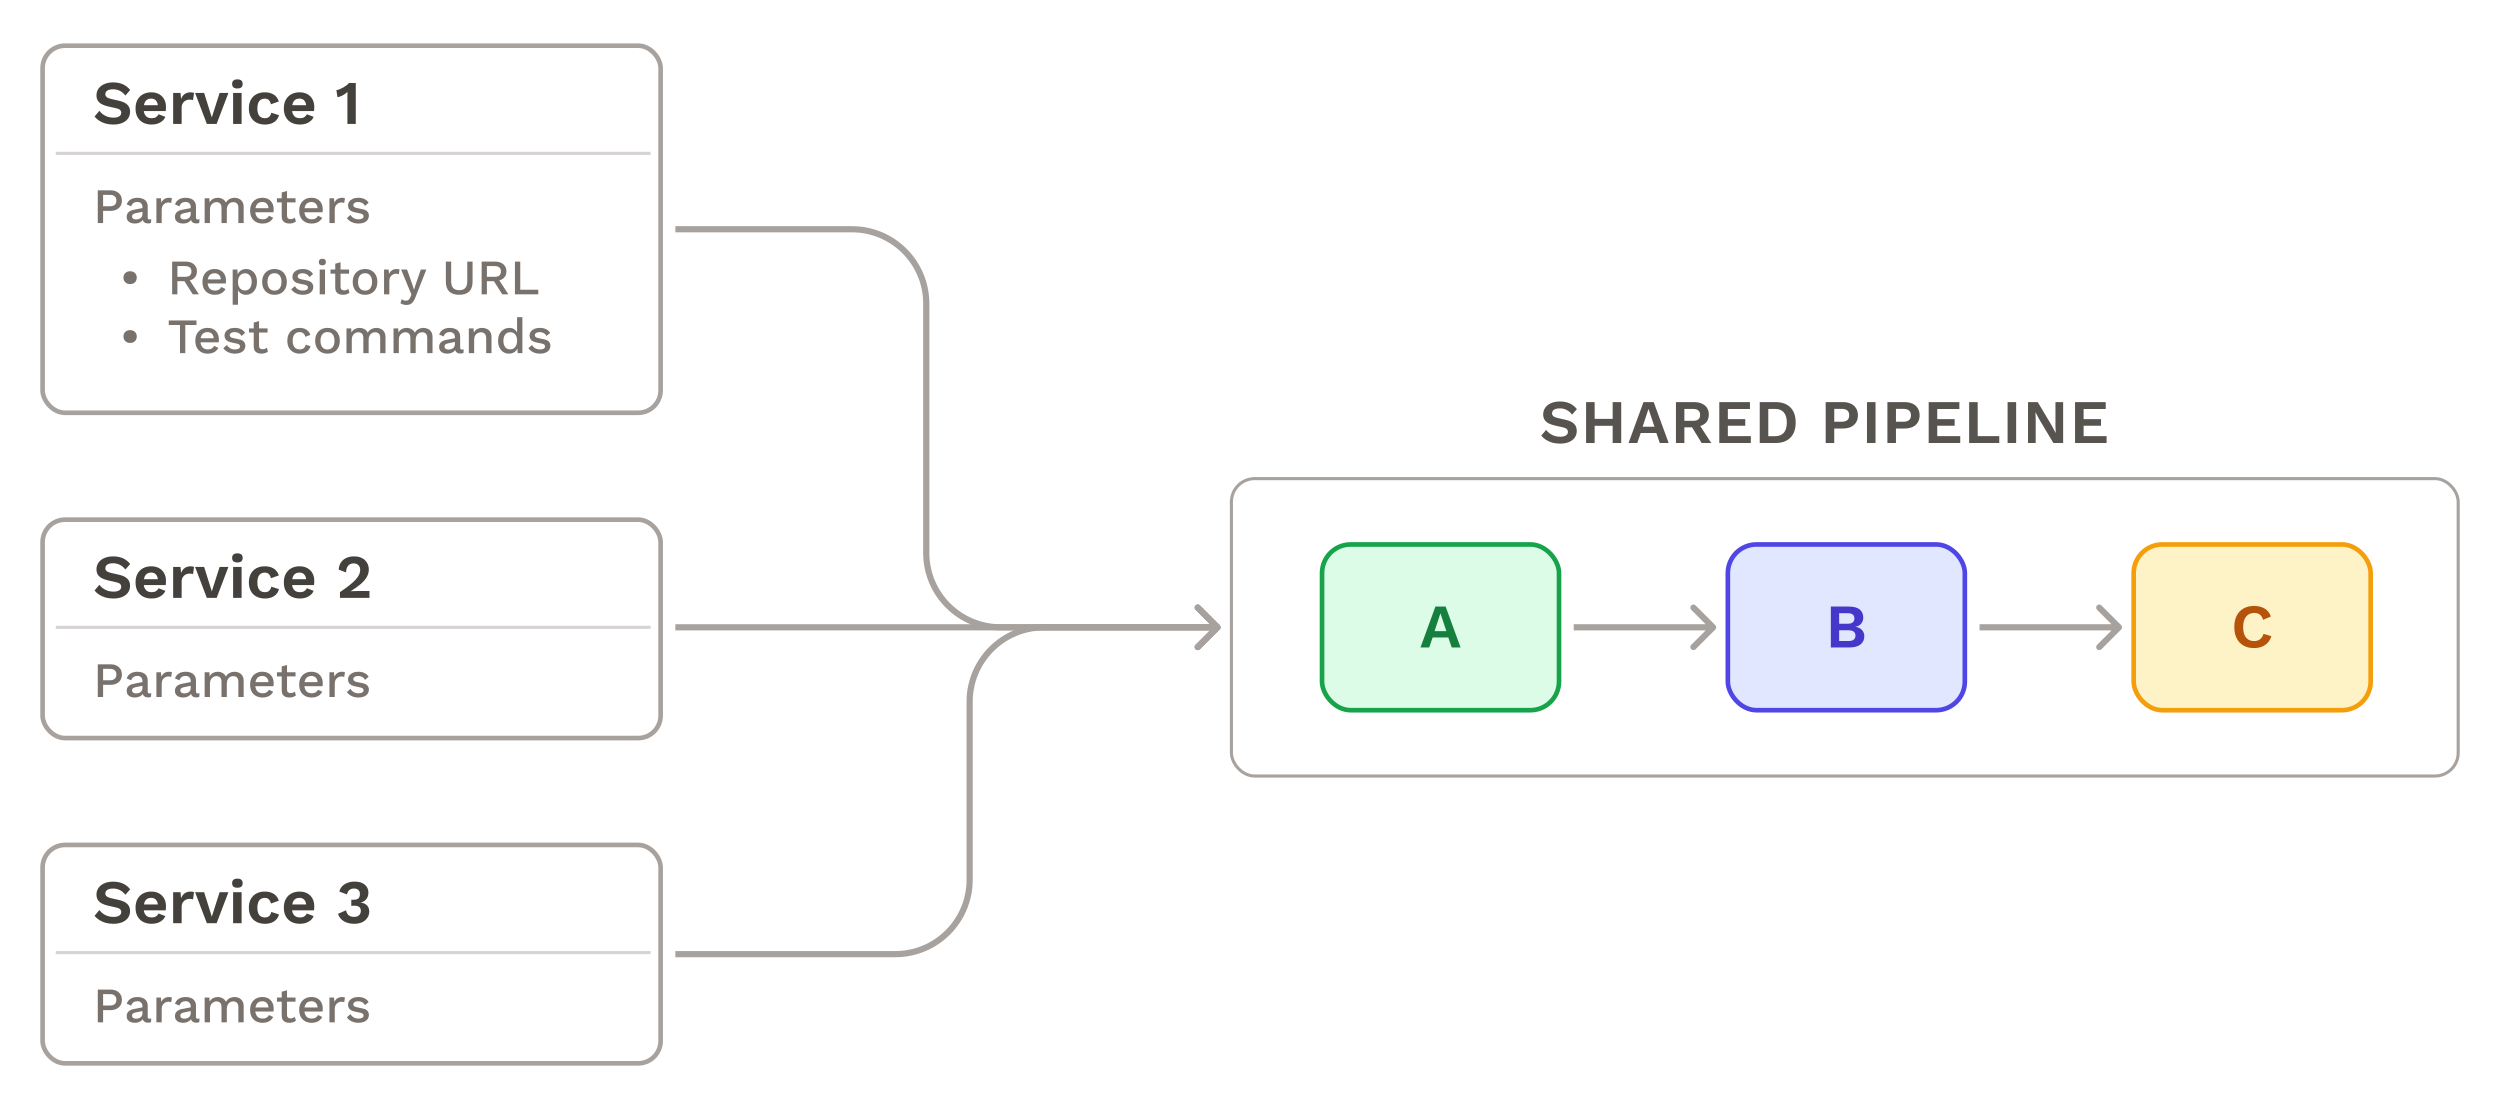<svg width="807" height="356" viewBox="0 0 807 356" fill="none" xmlns="http://www.w3.org/2000/svg">
<rect width="807" height="356" fill="white"/>
<rect x="397.5" y="154.5" width="396" height="96" rx="7.5" stroke="#A8A29E"/>
<rect x="426.75" y="175.75" width="76.5" height="53.5" rx="9.25" fill="#DCFCE7"/>
<path d="M471.471 209H468.611L467.511 205.78H462.451L461.351 209H458.531L463.351 195.8H466.651L471.471 209ZM463.071 203.74H466.891L464.971 197.98L463.071 203.74Z" fill="#15803D"/>
<rect x="426.75" y="175.75" width="76.5" height="53.5" rx="9.25" stroke="#16A34A" stroke-width="1.5"/>
<rect x="557.75" y="175.75" width="76.5" height="53.5" rx="9.25" fill="#E0E7FF"/>
<path d="M591.001 209V195.8H596.781C598.381 195.8 599.561 196.113 600.321 196.74C601.081 197.367 601.461 198.253 601.461 199.4C601.461 200.107 601.248 200.733 600.821 201.28C600.395 201.827 599.768 202.173 598.941 202.32V202.34C599.861 202.473 600.568 202.82 601.061 203.38C601.555 203.94 601.801 204.607 601.801 205.38C601.801 206.513 601.388 207.4 600.561 208.04C599.748 208.68 598.555 209 596.981 209H591.001ZM593.681 206.92H596.741C597.488 206.92 598.041 206.767 598.401 206.46C598.761 206.153 598.941 205.727 598.941 205.18C598.941 204.62 598.761 204.193 598.401 203.9C598.041 203.607 597.488 203.46 596.741 203.46H593.681V206.92ZM593.681 201.34H596.421C597.875 201.34 598.601 200.773 598.601 199.64C598.601 198.507 597.875 197.94 596.421 197.94H593.681V201.34Z" fill="#4338CA"/>
<rect x="557.75" y="175.75" width="76.5" height="53.5" rx="9.25" stroke="#4F46E5" stroke-width="1.5"/>
<path d="M553.707 203.207C554.098 202.817 554.098 202.183 553.707 201.793L547.343 195.429C546.953 195.038 546.319 195.038 545.929 195.429C545.538 195.819 545.538 196.453 545.929 196.843L551.586 202.5L545.929 208.157C545.538 208.547 545.538 209.181 545.929 209.571C546.319 209.962 546.953 209.962 547.343 209.571L553.707 203.207ZM508 203.5H553V201.5H508V203.5Z" fill="#A8A29E"/>
<rect x="688.75" y="175.75" width="76.5" height="53.5" rx="9.25" fill="#FEF3C7"/>
<path d="M733.194 205.36C732.94 206.213 732.54 206.927 731.994 207.5C731.447 208.073 730.8 208.5 730.054 208.78C729.307 209.06 728.487 209.2 727.594 209.2C726.287 209.2 725.154 208.927 724.194 208.38C723.247 207.833 722.514 207.053 721.994 206.04C721.487 205.027 721.234 203.813 721.234 202.4C721.234 200.987 721.487 199.773 721.994 198.76C722.514 197.747 723.247 196.967 724.194 196.42C725.154 195.873 726.274 195.6 727.554 195.6C728.46 195.6 729.28 195.727 730.014 195.98C730.747 196.22 731.367 196.593 731.874 197.1C732.394 197.607 732.774 198.247 733.014 199.02L730.514 200.08C730.287 199.28 729.94 198.713 729.474 198.38C729.007 198.033 728.407 197.86 727.674 197.86C726.954 197.86 726.32 198.033 725.774 198.38C725.24 198.727 724.827 199.24 724.534 199.92C724.24 200.587 724.094 201.413 724.094 202.4C724.094 203.373 724.227 204.2 724.494 204.88C724.774 205.56 725.18 206.073 725.714 206.42C726.247 206.767 726.9 206.94 727.674 206.94C728.394 206.94 729.014 206.747 729.534 206.36C730.067 205.973 730.44 205.387 730.654 204.6L733.194 205.36Z" fill="#B45309"/>
<rect x="688.75" y="175.75" width="76.5" height="53.5" rx="9.25" stroke="#F59E0B" stroke-width="1.5"/>
<path d="M684.707 203.207C685.098 202.817 685.098 202.183 684.707 201.793L678.343 195.429C677.953 195.038 677.319 195.038 676.929 195.429C676.538 195.819 676.538 196.453 676.929 196.843L682.586 202.5L676.929 208.157C676.538 208.547 676.538 209.181 676.929 209.571C677.319 209.962 677.953 209.962 678.343 209.571L684.707 203.207ZM639 203.5H684V201.5H639V203.5Z" fill="#A8A29E"/>
<path d="M503.54 129.6C504.74 129.6 505.793 129.807 506.7 130.22C507.607 130.633 508.38 131.247 509.02 132.06L507.48 133.84C506.933 133.147 506.333 132.64 505.68 132.32C505.04 131.987 504.293 131.82 503.44 131.82C502.88 131.82 502.413 131.893 502.04 132.04C501.68 132.187 501.413 132.38 501.24 132.62C501.08 132.86 501 133.127 501 133.42C501 133.78 501.14 134.087 501.42 134.34C501.7 134.58 502.18 134.78 502.86 134.94L505.32 135.5C506.627 135.793 507.56 136.233 508.12 136.82C508.693 137.393 508.98 138.14 508.98 139.06C508.98 139.927 508.753 140.673 508.3 141.3C507.847 141.913 507.213 142.387 506.4 142.72C505.587 143.04 504.653 143.2 503.6 143.2C502.68 143.2 501.833 143.093 501.06 142.88C500.3 142.653 499.62 142.347 499.02 141.96C498.42 141.573 497.92 141.127 497.52 140.62L499.08 138.76C499.387 139.187 499.767 139.567 500.22 139.9C500.673 140.233 501.187 140.5 501.76 140.7C502.347 140.887 502.96 140.98 503.6 140.98C504.147 140.98 504.607 140.92 504.98 140.8C505.367 140.667 505.653 140.487 505.84 140.26C506.04 140.02 506.14 139.733 506.14 139.4C506.14 139.053 506.02 138.76 505.78 138.52C505.553 138.267 505.127 138.073 504.5 137.94L501.82 137.34C501.047 137.153 500.38 136.913 499.82 136.62C499.273 136.313 498.853 135.927 498.56 135.46C498.28 134.98 498.14 134.413 498.14 133.76C498.14 132.973 498.353 132.267 498.78 131.64C499.207 131.013 499.82 130.52 500.62 130.16C501.433 129.787 502.407 129.6 503.54 129.6ZM523.331 129.8V143H520.571V129.8H523.331ZM514.751 129.8V143H511.991V129.8H514.751ZM522.011 135.22V137.44H513.371V135.22H522.011ZM538.636 143H535.776L534.676 139.78H529.616L528.516 143H525.696L530.516 129.8H533.816L538.636 143ZM530.236 137.74H534.056L532.136 131.98L530.236 137.74ZM546.814 129.8C548.308 129.8 549.481 130.16 550.334 130.88C551.188 131.6 551.614 132.567 551.614 133.78C551.614 135.073 551.188 136.067 550.334 136.76C549.481 137.44 548.314 137.78 546.834 137.78L546.554 137.94H543.714V143H540.994V129.8H546.814ZM546.494 135.84C547.268 135.84 547.841 135.687 548.214 135.38C548.601 135.06 548.794 134.573 548.794 133.92C548.794 133.267 548.601 132.787 548.214 132.48C547.841 132.16 547.268 132 546.494 132H543.714V135.84H546.494ZM548.114 136.42L552.394 143H549.294L545.754 137.22L548.114 136.42ZM554.988 143V129.8H564.888V132.02H557.748V135.3H563.368V137.42H557.748V140.78H565.168V143H554.988ZM573.144 129.8C575.211 129.8 576.811 130.373 577.944 131.52C579.078 132.653 579.644 134.28 579.644 136.4C579.644 138.507 579.078 140.133 577.944 141.28C576.811 142.427 575.211 143 573.144 143H568.044V129.8H573.144ZM573.004 140.8C574.258 140.8 575.198 140.427 575.824 139.68C576.464 138.92 576.784 137.827 576.784 136.4C576.784 134.973 576.464 133.887 575.824 133.14C575.198 132.38 574.258 132 573.004 132H570.804V140.8H573.004ZM594.873 129.8C595.886 129.8 596.753 129.973 597.473 130.32C598.193 130.653 598.746 131.14 599.133 131.78C599.533 132.407 599.733 133.167 599.733 134.06C599.733 134.953 599.533 135.72 599.133 136.36C598.746 136.987 598.193 137.473 597.473 137.82C596.753 138.153 595.886 138.32 594.873 138.32H592.093V143H589.333V129.8H594.873ZM594.453 136.14C595.279 136.14 595.899 135.967 596.313 135.62C596.726 135.26 596.933 134.74 596.933 134.06C596.933 133.367 596.726 132.847 596.313 132.5C595.899 132.153 595.279 131.98 594.453 131.98H592.093V136.14H594.453ZM605.422 129.8V143H602.662V129.8H605.422ZM614.794 129.8C615.807 129.8 616.674 129.973 617.394 130.32C618.114 130.653 618.667 131.14 619.054 131.78C619.454 132.407 619.654 133.167 619.654 134.06C619.654 134.953 619.454 135.72 619.054 136.36C618.667 136.987 618.114 137.473 617.394 137.82C616.674 138.153 615.807 138.32 614.794 138.32H612.014V143H609.254V129.8H614.794ZM614.374 136.14C615.2 136.14 615.82 135.967 616.234 135.62C616.647 135.26 616.854 134.74 616.854 134.06C616.854 133.367 616.647 132.847 616.234 132.5C615.82 132.153 615.2 131.98 614.374 131.98H612.014V136.14H614.374ZM622.583 143V129.8H632.483V132.02H625.343V135.3H630.963V137.42H625.343V140.78H632.763V143H622.583ZM638.4 140.78H645.36V143H635.64V129.8H638.4V140.78ZM650.811 129.8V143H648.051V129.8H650.811ZM665.983 129.8V143H662.823L658.203 135.24L657.063 133.08H657.043L657.123 135.36V143H654.643V129.8H657.783L662.403 137.54L663.543 139.72H663.583L663.503 137.44V129.8H665.983ZM669.828 143V129.8H679.728V132.02H672.588V135.3H678.208V137.42H672.588V140.78H680.008V143H669.828Z" fill="#57534E"/>
<rect x="13.75" y="14.75" width="199.5" height="118.5" rx="7.25" stroke="#A8A29E" stroke-width="1.5"/>
<line x1="18" y1="49.5" x2="210" y2="49.5" stroke="#D6D3D1"/>
<path d="M36.54 26.6C37.74 26.6 38.793 26.807 39.7 27.22C40.607 27.633 41.38 28.247 42.02 29.06L40.48 30.84C39.933 30.147 39.333 29.64 38.68 29.32C38.04 28.987 37.293 28.82 36.44 28.82C35.88 28.82 35.413 28.893 35.04 29.04C34.68 29.187 34.413 29.38 34.24 29.62C34.08 29.86 34 30.127 34 30.42C34 30.78 34.14 31.087 34.42 31.34C34.7 31.58 35.18 31.78 35.86 31.94L38.32 32.5C39.627 32.793 40.56 33.233 41.12 33.82C41.693 34.393 41.98 35.14 41.98 36.06C41.98 36.927 41.753 37.673 41.3 38.3C40.847 38.913 40.213 39.387 39.4 39.72C38.587 40.04 37.653 40.2 36.6 40.2C35.68 40.2 34.833 40.093 34.06 39.88C33.3 39.653 32.62 39.347 32.02 38.96C31.42 38.573 30.92 38.127 30.52 37.62L32.08 35.76C32.387 36.187 32.767 36.567 33.22 36.9C33.673 37.233 34.187 37.5 34.76 37.7C35.347 37.887 35.96 37.98 36.6 37.98C37.147 37.98 37.607 37.92 37.98 37.8C38.367 37.667 38.653 37.487 38.84 37.26C39.04 37.02 39.14 36.733 39.14 36.4C39.14 36.053 39.02 35.76 38.78 35.52C38.553 35.267 38.127 35.073 37.5 34.94L34.82 34.34C34.047 34.153 33.38 33.913 32.82 33.62C32.273 33.313 31.853 32.927 31.56 32.46C31.28 31.98 31.14 31.413 31.14 30.76C31.14 29.973 31.353 29.267 31.78 28.64C32.207 28.013 32.82 27.52 33.62 27.16C34.433 26.787 35.407 26.6 36.54 26.6ZM48.951 40.2C47.898 40.2 46.978 39.993 46.191 39.58C45.418 39.167 44.818 38.573 44.391 37.8C43.964 37.027 43.751 36.093 43.751 35C43.751 33.907 43.964 32.973 44.391 32.2C44.818 31.427 45.411 30.833 46.171 30.42C46.944 30.007 47.824 29.8 48.811 29.8C49.824 29.8 50.684 30.007 51.391 30.42C52.098 30.82 52.638 31.373 53.011 32.08C53.384 32.773 53.571 33.567 53.571 34.46C53.571 34.727 53.564 34.98 53.551 35.22C53.538 35.46 53.518 35.673 53.491 35.86H45.511V33.96H52.291L50.971 34.44C50.971 33.6 50.778 32.953 50.391 32.5C50.018 32.047 49.484 31.82 48.791 31.82C48.284 31.82 47.844 31.94 47.471 32.18C47.111 32.42 46.838 32.78 46.651 33.26C46.464 33.727 46.371 34.32 46.371 35.04C46.371 35.747 46.471 36.333 46.671 36.8C46.884 37.253 47.178 37.593 47.551 37.82C47.938 38.047 48.398 38.16 48.931 38.16C49.518 38.16 49.991 38.047 50.351 37.82C50.711 37.593 50.991 37.28 51.191 36.88L53.371 37.72C53.158 38.24 52.831 38.687 52.391 39.06C51.964 39.433 51.451 39.72 50.851 39.92C50.264 40.107 49.631 40.2 48.951 40.2ZM55.893 40V30H58.273L58.453 31.96C58.72 31.267 59.106 30.733 59.613 30.36C60.133 29.987 60.78 29.8 61.553 29.8C61.78 29.8 61.986 29.82 62.173 29.86C62.36 29.9 62.513 29.953 62.633 30.02L62.313 32.32C62.18 32.267 62.013 32.227 61.813 32.2C61.627 32.173 61.38 32.16 61.073 32.16C60.673 32.16 60.286 32.26 59.913 32.46C59.54 32.647 59.233 32.94 58.993 33.34C58.753 33.727 58.633 34.22 58.633 34.82V40H55.893ZM70.891 30H73.731L69.931 40H66.771L62.971 30H65.891L68.371 37.9L70.891 30ZM76.629 28.56C76.055 28.56 75.629 28.44 75.349 28.2C75.069 27.947 74.929 27.58 74.929 27.1C74.929 26.607 75.069 26.24 75.349 26C75.629 25.747 76.055 25.62 76.629 25.62C77.202 25.62 77.629 25.747 77.909 26C78.189 26.24 78.329 26.607 78.329 27.1C78.329 27.58 78.189 27.947 77.909 28.2C77.629 28.44 77.202 28.56 76.629 28.56ZM77.989 30V40H75.249V30H77.989ZM85.433 29.8C86.326 29.8 87.08 29.933 87.693 30.2C88.32 30.453 88.82 30.807 89.193 31.26C89.58 31.7 89.853 32.193 90.013 32.74L87.453 33.66C87.32 33.06 87.093 32.607 86.773 32.3C86.453 31.993 86.02 31.84 85.473 31.84C84.966 31.84 84.533 31.96 84.173 32.2C83.813 32.427 83.54 32.78 83.353 33.26C83.166 33.727 83.073 34.313 83.073 35.02C83.073 35.727 83.166 36.313 83.353 36.78C83.553 37.247 83.833 37.593 84.193 37.82C84.567 38.047 85 38.16 85.493 38.16C85.893 38.16 86.233 38.093 86.513 37.96C86.793 37.813 87.02 37.607 87.193 37.34C87.38 37.073 87.507 36.753 87.573 36.38L90.053 37.18C89.906 37.78 89.633 38.307 89.233 38.76C88.833 39.213 88.32 39.567 87.693 39.82C87.067 40.073 86.34 40.2 85.513 40.2C84.487 40.2 83.58 39.993 82.793 39.58C82.007 39.167 81.4 38.573 80.973 37.8C80.546 37.027 80.333 36.093 80.333 35C80.333 33.907 80.546 32.973 80.973 32.2C81.4 31.427 82 30.833 82.773 30.42C83.546 30.007 84.433 29.8 85.433 29.8ZM96.822 40.2C95.769 40.2 94.849 39.993 94.062 39.58C93.289 39.167 92.689 38.573 92.262 37.8C91.835 37.027 91.622 36.093 91.622 35C91.622 33.907 91.835 32.973 92.262 32.2C92.689 31.427 93.282 30.833 94.042 30.42C94.816 30.007 95.695 29.8 96.682 29.8C97.695 29.8 98.555 30.007 99.262 30.42C99.969 30.82 100.509 31.373 100.882 32.08C101.256 32.773 101.442 33.567 101.442 34.46C101.442 34.727 101.436 34.98 101.422 35.22C101.409 35.46 101.389 35.673 101.362 35.86H93.382V33.96H100.162L98.842 34.44C98.842 33.6 98.649 32.953 98.262 32.5C97.889 32.047 97.356 31.82 96.662 31.82C96.156 31.82 95.716 31.94 95.342 32.18C94.982 32.42 94.709 32.78 94.522 33.26C94.335 33.727 94.242 34.32 94.242 35.04C94.242 35.747 94.342 36.333 94.542 36.8C94.755 37.253 95.049 37.593 95.422 37.82C95.809 38.047 96.269 38.16 96.802 38.16C97.389 38.16 97.862 38.047 98.222 37.82C98.582 37.593 98.862 37.28 99.062 36.88L101.242 37.72C101.029 38.24 100.702 38.687 100.262 39.06C99.835 39.433 99.322 39.72 98.722 39.92C98.135 40.107 97.502 40.2 96.822 40.2ZM112.143 40V31.64C112.143 31.333 112.143 31.02 112.143 30.7C112.156 30.367 112.17 30.027 112.183 29.68C111.73 30.093 111.223 30.453 110.663 30.76C110.103 31.067 109.53 31.28 108.943 31.4L108.583 29.08C108.89 29.053 109.23 28.967 109.603 28.82C109.99 28.66 110.376 28.473 110.763 28.26C111.163 28.033 111.523 27.8 111.843 27.56C112.176 27.307 112.43 27.053 112.603 26.8H114.843V40H112.143Z" fill="#44403C"/>
<path d="M35.632 61.44C36.389 61.44 37.04 61.573 37.584 61.84C38.139 62.107 38.571 62.485 38.88 62.976C39.189 63.467 39.344 64.059 39.344 64.752C39.344 65.435 39.189 66.027 38.88 66.528C38.571 67.019 38.139 67.397 37.584 67.664C37.04 67.931 36.389 68.064 35.632 68.064H33.28V72H31.568V61.44H35.632ZM35.36 66.592C36.117 66.592 36.672 66.437 37.024 66.128C37.387 65.808 37.568 65.349 37.568 64.752C37.568 64.144 37.387 63.685 37.024 63.376C36.672 63.056 36.117 62.896 35.36 62.896H33.28V66.592H35.36ZM45.983 66.864C45.983 66.331 45.834 65.92 45.535 65.632C45.247 65.333 44.847 65.184 44.335 65.184C43.855 65.184 43.445 65.296 43.103 65.52C42.762 65.744 42.511 66.107 42.351 66.608L40.911 66C41.114 65.349 41.509 64.827 42.095 64.432C42.693 64.037 43.461 63.84 44.399 63.84C45.039 63.84 45.605 63.947 46.095 64.16C46.586 64.363 46.97 64.672 47.247 65.088C47.535 65.504 47.679 66.037 47.679 66.688V70.256C47.679 70.651 47.877 70.848 48.271 70.848C48.463 70.848 48.65 70.821 48.831 70.768L48.735 71.952C48.49 72.069 48.181 72.128 47.807 72.128C47.466 72.128 47.157 72.069 46.879 71.952C46.613 71.824 46.399 71.637 46.239 71.392C46.09 71.136 46.015 70.821 46.015 70.448V70.336L46.367 70.32C46.271 70.736 46.074 71.083 45.775 71.36C45.477 71.627 45.13 71.829 44.735 71.968C44.341 72.096 43.941 72.16 43.535 72.16C43.034 72.16 42.581 72.08 42.175 71.92C41.781 71.76 41.466 71.52 41.231 71.2C41.007 70.869 40.895 70.464 40.895 69.984C40.895 69.387 41.087 68.896 41.471 68.512C41.866 68.128 42.421 67.867 43.135 67.728L46.239 67.12L46.223 68.32L43.967 68.784C43.519 68.869 43.183 68.992 42.959 69.152C42.735 69.312 42.623 69.547 42.623 69.856C42.623 70.155 42.735 70.395 42.959 70.576C43.194 70.747 43.503 70.832 43.887 70.832C44.154 70.832 44.41 70.8 44.655 70.736C44.911 70.672 45.141 70.571 45.343 70.432C45.546 70.283 45.701 70.096 45.807 69.872C45.925 69.637 45.983 69.36 45.983 69.04V66.864ZM50.484 72V64H51.94L52.1 65.44C52.314 64.917 52.628 64.523 53.044 64.256C53.471 63.979 53.994 63.84 54.612 63.84C54.772 63.84 54.932 63.856 55.092 63.888C55.252 63.909 55.386 63.947 55.492 64L55.252 65.504C55.135 65.461 55.002 65.429 54.852 65.408C54.714 65.376 54.522 65.36 54.276 65.36C53.946 65.36 53.62 65.451 53.3 65.632C52.98 65.803 52.714 66.064 52.5 66.416C52.298 66.768 52.196 67.216 52.196 67.76V72H50.484ZM61.561 66.864C61.561 66.331 61.412 65.92 61.113 65.632C60.825 65.333 60.425 65.184 59.913 65.184C59.433 65.184 59.023 65.296 58.681 65.52C58.34 65.744 58.089 66.107 57.929 66.608L56.489 66C56.692 65.349 57.087 64.827 57.673 64.432C58.271 64.037 59.039 63.84 59.977 63.84C60.617 63.84 61.183 63.947 61.673 64.16C62.164 64.363 62.548 64.672 62.825 65.088C63.113 65.504 63.257 66.037 63.257 66.688V70.256C63.257 70.651 63.455 70.848 63.849 70.848C64.041 70.848 64.228 70.821 64.409 70.768L64.313 71.952C64.068 72.069 63.759 72.128 63.385 72.128C63.044 72.128 62.735 72.069 62.457 71.952C62.191 71.824 61.977 71.637 61.817 71.392C61.668 71.136 61.593 70.821 61.593 70.448V70.336L61.945 70.32C61.849 70.736 61.652 71.083 61.353 71.36C61.055 71.627 60.708 71.829 60.313 71.968C59.919 72.096 59.519 72.16 59.113 72.16C58.612 72.16 58.159 72.08 57.753 71.92C57.359 71.76 57.044 71.52 56.809 71.2C56.585 70.869 56.473 70.464 56.473 69.984C56.473 69.387 56.665 68.896 57.049 68.512C57.444 68.128 57.999 67.867 58.713 67.728L61.817 67.12L61.801 68.32L59.545 68.784C59.097 68.869 58.761 68.992 58.537 69.152C58.313 69.312 58.201 69.547 58.201 69.856C58.201 70.155 58.313 70.395 58.537 70.576C58.772 70.747 59.081 70.832 59.465 70.832C59.732 70.832 59.988 70.8 60.233 70.736C60.489 70.672 60.719 70.571 60.921 70.432C61.124 70.283 61.279 70.096 61.385 69.872C61.503 69.637 61.561 69.36 61.561 69.04V66.864ZM66.062 72V64H67.582L67.662 65.344C67.94 64.832 68.308 64.453 68.766 64.208C69.236 63.963 69.732 63.84 70.254 63.84C70.83 63.84 71.358 63.973 71.838 64.24C72.329 64.496 72.697 64.885 72.942 65.408C73.113 65.056 73.348 64.763 73.646 64.528C73.945 64.293 74.276 64.123 74.638 64.016C75.001 63.899 75.358 63.84 75.71 63.84C76.222 63.84 76.702 63.947 77.15 64.16C77.598 64.373 77.961 64.699 78.238 65.136C78.516 65.573 78.654 66.133 78.654 66.816V72H76.942V67.088C76.942 66.437 76.788 65.968 76.478 65.68C76.169 65.392 75.774 65.248 75.294 65.248C74.921 65.248 74.574 65.339 74.254 65.52C73.945 65.701 73.694 65.973 73.502 66.336C73.31 66.688 73.214 67.125 73.214 67.648V72H71.502V67.088C71.502 66.437 71.348 65.968 71.038 65.68C70.729 65.392 70.334 65.248 69.854 65.248C69.534 65.248 69.214 65.333 68.894 65.504C68.574 65.675 68.308 65.941 68.094 66.304C67.881 66.667 67.774 67.147 67.774 67.744V72H66.062ZM84.77 72.16C83.97 72.16 83.266 71.995 82.658 71.664C82.05 71.333 81.575 70.859 81.234 70.24C80.903 69.611 80.738 68.864 80.738 68C80.738 67.136 80.903 66.395 81.234 65.776C81.575 65.147 82.044 64.667 82.642 64.336C83.239 64.005 83.916 63.84 84.674 63.84C85.453 63.84 86.114 64 86.658 64.32C87.202 64.64 87.618 65.077 87.906 65.632C88.194 66.187 88.338 66.816 88.338 67.52C88.338 67.712 88.332 67.893 88.322 68.064C88.311 68.235 88.295 68.384 88.274 68.512H81.842V67.2H87.522L86.674 67.456C86.674 66.731 86.493 66.176 86.13 65.792C85.767 65.397 85.271 65.2 84.642 65.2C84.183 65.2 83.783 65.307 83.442 65.52C83.1 65.733 82.839 66.053 82.658 66.48C82.477 66.896 82.386 67.408 82.386 68.016C82.386 68.613 82.482 69.12 82.674 69.536C82.866 69.952 83.138 70.267 83.49 70.48C83.842 70.693 84.258 70.8 84.738 70.8C85.271 70.8 85.703 70.699 86.034 70.496C86.365 70.293 86.626 70.011 86.818 69.648L88.178 70.288C87.986 70.672 87.725 71.008 87.394 71.296C87.074 71.573 86.69 71.787 86.242 71.936C85.794 72.085 85.303 72.16 84.77 72.16ZM92.648 61.648V69.6C92.648 69.995 92.75 70.283 92.952 70.464C93.166 70.645 93.448 70.736 93.8 70.736C94.088 70.736 94.339 70.693 94.552 70.608C94.766 70.512 94.963 70.384 95.144 70.224L95.528 71.472C95.283 71.685 94.979 71.856 94.616 71.984C94.264 72.101 93.87 72.16 93.432 72.16C92.974 72.16 92.552 72.085 92.168 71.936C91.784 71.787 91.486 71.547 91.272 71.216C91.059 70.875 90.947 70.432 90.936 69.888V62.128L92.648 61.648ZM95.4 64V65.344H89.4V64H95.4ZM100.614 72.16C99.814 72.16 99.11 71.995 98.502 71.664C97.894 71.333 97.419 70.859 97.078 70.24C96.747 69.611 96.582 68.864 96.582 68C96.582 67.136 96.747 66.395 97.078 65.776C97.419 65.147 97.888 64.667 98.486 64.336C99.083 64.005 99.76 63.84 100.518 63.84C101.296 63.84 101.958 64 102.502 64.32C103.046 64.64 103.462 65.077 103.75 65.632C104.038 66.187 104.182 66.816 104.182 67.52C104.182 67.712 104.176 67.893 104.166 68.064C104.155 68.235 104.139 68.384 104.118 68.512H97.686V67.2H103.366L102.518 67.456C102.518 66.731 102.336 66.176 101.974 65.792C101.611 65.397 101.115 65.2 100.486 65.2C100.027 65.2 99.627 65.307 99.286 65.52C98.944 65.733 98.683 66.053 98.502 66.48C98.32 66.896 98.23 67.408 98.23 68.016C98.23 68.613 98.326 69.12 98.518 69.536C98.71 69.952 98.982 70.267 99.334 70.48C99.686 70.693 100.102 70.8 100.582 70.8C101.115 70.8 101.547 70.699 101.878 70.496C102.208 70.293 102.47 70.011 102.662 69.648L104.022 70.288C103.83 70.672 103.568 71.008 103.238 71.296C102.918 71.573 102.534 71.787 102.086 71.936C101.638 72.085 101.147 72.16 100.614 72.16ZM106.344 72V64H107.8L107.96 65.44C108.173 64.917 108.488 64.523 108.904 64.256C109.33 63.979 109.853 63.84 110.472 63.84C110.632 63.84 110.792 63.856 110.952 63.888C111.112 63.909 111.245 63.947 111.352 64L111.112 65.504C110.994 65.461 110.861 65.429 110.712 65.408C110.573 65.376 110.381 65.36 110.136 65.36C109.805 65.36 109.48 65.451 109.16 65.632C108.84 65.803 108.573 66.064 108.36 66.416C108.157 66.768 108.056 67.216 108.056 67.76V72H106.344ZM115.727 72.16C114.927 72.16 114.197 72.005 113.535 71.696C112.874 71.387 112.351 70.949 111.967 70.384L113.151 69.36C113.386 69.797 113.722 70.149 114.159 70.416C114.607 70.672 115.141 70.8 115.759 70.8C116.25 70.8 116.639 70.715 116.927 70.544C117.215 70.373 117.359 70.133 117.359 69.824C117.359 69.621 117.29 69.445 117.151 69.296C117.023 69.136 116.773 69.013 116.399 68.928L114.719 68.576C113.866 68.405 113.258 68.133 112.895 67.76C112.533 67.376 112.351 66.891 112.351 66.304C112.351 65.867 112.479 65.461 112.735 65.088C112.991 64.715 113.365 64.416 113.855 64.192C114.357 63.957 114.954 63.84 115.647 63.84C116.447 63.84 117.13 63.984 117.695 64.272C118.261 64.549 118.693 64.949 118.991 65.472L117.807 66.464C117.605 66.037 117.306 65.723 116.911 65.52C116.517 65.307 116.106 65.2 115.679 65.2C115.338 65.2 115.045 65.243 114.799 65.328C114.554 65.413 114.367 65.531 114.239 65.68C114.111 65.829 114.047 66.005 114.047 66.208C114.047 66.421 114.127 66.608 114.287 66.768C114.447 66.928 114.735 67.051 115.151 67.136L116.975 67.52C117.743 67.669 118.282 67.925 118.591 68.288C118.911 68.64 119.071 69.072 119.071 69.584C119.071 70.096 118.938 70.549 118.671 70.944C118.405 71.328 118.021 71.627 117.519 71.84C117.018 72.053 116.421 72.16 115.727 72.16ZM42.002 91.704C41.373 91.704 40.856 91.512 40.45 91.128C40.056 90.733 39.858 90.232 39.858 89.624C39.858 89.005 40.056 88.509 40.45 88.136C40.856 87.752 41.373 87.56 42.002 87.56C42.642 87.56 43.16 87.752 43.554 88.136C43.949 88.509 44.147 89.005 44.147 89.624C44.147 90.232 43.949 90.733 43.554 91.128C43.16 91.512 42.642 91.704 42.002 91.704ZM59.872 84.44C61.003 84.44 61.899 84.723 62.56 85.288C63.232 85.853 63.568 86.616 63.568 87.576C63.568 88.568 63.232 89.336 62.56 89.88C61.899 90.413 61.003 90.68 59.872 90.68L59.712 90.776H57.264V95H55.568V84.44H59.872ZM59.744 89.352C60.437 89.352 60.949 89.213 61.28 88.936C61.621 88.648 61.792 88.211 61.792 87.624C61.792 87.048 61.621 86.616 61.28 86.328C60.949 86.04 60.437 85.896 59.744 85.896H57.264V89.352H59.744ZM60.752 89.704L64.192 95H62.224L59.28 90.376L60.752 89.704ZM69.379 95.16C68.579 95.16 67.875 94.995 67.267 94.664C66.659 94.333 66.185 93.859 65.843 93.24C65.513 92.611 65.347 91.864 65.347 91C65.347 90.136 65.513 89.395 65.843 88.776C66.185 88.147 66.654 87.667 67.251 87.336C67.849 87.005 68.526 86.84 69.283 86.84C70.062 86.84 70.723 87 71.267 87.32C71.811 87.64 72.227 88.077 72.515 88.632C72.803 89.187 72.947 89.816 72.947 90.52C72.947 90.712 72.942 90.893 72.931 91.064C72.921 91.235 72.905 91.384 72.883 91.512H66.451V90.2H72.131L71.283 90.456C71.283 89.731 71.102 89.176 70.739 88.792C70.377 88.397 69.881 88.2 69.251 88.2C68.793 88.2 68.393 88.307 68.051 88.52C67.71 88.733 67.449 89.053 67.267 89.48C67.086 89.896 66.995 90.408 66.995 91.016C66.995 91.613 67.091 92.12 67.283 92.536C67.475 92.952 67.747 93.267 68.099 93.48C68.451 93.693 68.867 93.8 69.347 93.8C69.881 93.8 70.313 93.699 70.643 93.496C70.974 93.293 71.235 93.011 71.427 92.648L72.787 93.288C72.595 93.672 72.334 94.008 72.003 94.296C71.683 94.573 71.299 94.787 70.851 94.936C70.403 95.085 69.913 95.16 69.379 95.16ZM75.109 98.36V87H76.629L76.757 89.24L76.533 88.968C76.661 88.552 76.859 88.184 77.125 87.864C77.392 87.544 77.723 87.293 78.117 87.112C78.523 86.931 78.965 86.84 79.445 86.84C80.096 86.84 80.688 87.005 81.221 87.336C81.755 87.667 82.176 88.141 82.485 88.76C82.795 89.368 82.949 90.109 82.949 90.984C82.949 91.859 82.789 92.611 82.469 93.24C82.16 93.859 81.733 94.333 81.189 94.664C80.656 94.995 80.059 95.16 79.397 95.16C78.715 95.16 78.133 94.984 77.653 94.632C77.173 94.269 76.832 93.811 76.629 93.256L76.821 92.984V98.36H75.109ZM79.029 93.768C79.723 93.768 80.261 93.523 80.645 93.032C81.04 92.541 81.237 91.864 81.237 91C81.237 90.136 81.045 89.459 80.661 88.968C80.277 88.467 79.744 88.216 79.061 88.216C78.613 88.216 78.219 88.333 77.877 88.568C77.547 88.792 77.285 89.112 77.093 89.528C76.912 89.933 76.821 90.424 76.821 91C76.821 91.565 76.912 92.056 77.093 92.472C77.275 92.888 77.531 93.208 77.861 93.432C78.192 93.656 78.581 93.768 79.029 93.768ZM88.612 86.84C89.391 86.84 90.079 87.005 90.677 87.336C91.274 87.667 91.738 88.147 92.069 88.776C92.41 89.395 92.581 90.136 92.581 91C92.581 91.864 92.41 92.611 92.069 93.24C91.738 93.859 91.274 94.333 90.677 94.664C90.079 94.995 89.391 95.16 88.612 95.16C87.834 95.16 87.146 94.995 86.549 94.664C85.951 94.333 85.482 93.859 85.141 93.24C84.799 92.611 84.629 91.864 84.629 91C84.629 90.136 84.799 89.395 85.141 88.776C85.482 88.147 85.951 87.667 86.549 87.336C87.146 87.005 87.834 86.84 88.612 86.84ZM88.612 88.184C88.132 88.184 87.722 88.296 87.38 88.52C87.05 88.733 86.794 89.048 86.612 89.464C86.431 89.88 86.341 90.392 86.341 91C86.341 91.597 86.431 92.109 86.612 92.536C86.794 92.952 87.05 93.272 87.38 93.496C87.722 93.709 88.132 93.816 88.612 93.816C89.093 93.816 89.498 93.709 89.829 93.496C90.159 93.272 90.415 92.952 90.597 92.536C90.778 92.109 90.868 91.597 90.868 91C90.868 90.392 90.778 89.88 90.597 89.464C90.415 89.048 90.159 88.733 89.829 88.52C89.498 88.296 89.093 88.184 88.612 88.184ZM97.774 95.16C96.974 95.16 96.244 95.005 95.582 94.696C94.921 94.387 94.398 93.949 94.014 93.384L95.198 92.36C95.433 92.797 95.769 93.149 96.206 93.416C96.654 93.672 97.188 93.8 97.806 93.8C98.297 93.8 98.686 93.715 98.974 93.544C99.262 93.373 99.406 93.133 99.406 92.824C99.406 92.621 99.337 92.445 99.198 92.296C99.07 92.136 98.82 92.013 98.446 91.928L96.766 91.576C95.913 91.405 95.305 91.133 94.942 90.76C94.58 90.376 94.398 89.891 94.398 89.304C94.398 88.867 94.526 88.461 94.782 88.088C95.038 87.715 95.412 87.416 95.902 87.192C96.404 86.957 97.001 86.84 97.694 86.84C98.494 86.84 99.177 86.984 99.742 87.272C100.308 87.549 100.74 87.949 101.038 88.472L99.854 89.464C99.652 89.037 99.353 88.723 98.958 88.52C98.564 88.307 98.153 88.2 97.726 88.2C97.385 88.2 97.092 88.243 96.846 88.328C96.601 88.413 96.414 88.531 96.286 88.68C96.158 88.829 96.094 89.005 96.094 89.208C96.094 89.421 96.174 89.608 96.334 89.768C96.494 89.928 96.782 90.051 97.198 90.136L99.022 90.52C99.79 90.669 100.329 90.925 100.638 91.288C100.958 91.64 101.118 92.072 101.118 92.584C101.118 93.096 100.985 93.549 100.718 93.944C100.452 94.328 100.068 94.627 99.566 94.84C99.065 95.053 98.468 95.16 97.774 95.16ZM104.067 85.656C103.694 85.656 103.406 85.565 103.203 85.384C103.011 85.192 102.915 84.925 102.915 84.584C102.915 84.243 103.011 83.981 103.203 83.8C103.406 83.619 103.694 83.528 104.067 83.528C104.43 83.528 104.707 83.619 104.899 83.8C105.102 83.981 105.203 84.243 105.203 84.584C105.203 84.925 105.102 85.192 104.899 85.384C104.707 85.565 104.43 85.656 104.067 85.656ZM104.915 87V95H103.203V87H104.915ZM109.93 84.648V92.6C109.93 92.995 110.031 93.283 110.234 93.464C110.447 93.645 110.73 93.736 111.082 93.736C111.37 93.736 111.62 93.693 111.834 93.608C112.047 93.512 112.244 93.384 112.426 93.224L112.81 94.472C112.564 94.685 112.26 94.856 111.898 94.984C111.546 95.101 111.151 95.16 110.714 95.16C110.255 95.16 109.834 95.085 109.45 94.936C109.066 94.787 108.767 94.547 108.554 94.216C108.34 93.875 108.228 93.432 108.218 92.888V85.128L109.93 84.648ZM112.682 87V88.344H106.682V87H112.682ZM117.847 86.84C118.626 86.84 119.314 87.005 119.911 87.336C120.508 87.667 120.972 88.147 121.303 88.776C121.644 89.395 121.815 90.136 121.815 91C121.815 91.864 121.644 92.611 121.303 93.24C120.972 93.859 120.508 94.333 119.911 94.664C119.314 94.995 118.626 95.16 117.847 95.16C117.068 95.16 116.38 94.995 115.783 94.664C115.186 94.333 114.716 93.859 114.375 93.24C114.034 92.611 113.863 91.864 113.863 91C113.863 90.136 114.034 89.395 114.375 88.776C114.716 88.147 115.186 87.667 115.783 87.336C116.38 87.005 117.068 86.84 117.847 86.84ZM117.847 88.184C117.367 88.184 116.956 88.296 116.615 88.52C116.284 88.733 116.028 89.048 115.847 89.464C115.666 89.88 115.575 90.392 115.575 91C115.575 91.597 115.666 92.109 115.847 92.536C116.028 92.952 116.284 93.272 116.615 93.496C116.956 93.709 117.367 93.816 117.847 93.816C118.327 93.816 118.732 93.709 119.063 93.496C119.394 93.272 119.65 92.952 119.831 92.536C120.012 92.109 120.103 91.597 120.103 91C120.103 90.392 120.012 89.88 119.831 89.464C119.65 89.048 119.394 88.733 119.063 88.52C118.732 88.296 118.327 88.184 117.847 88.184ZM123.969 95V87H125.425L125.585 88.44C125.798 87.917 126.113 87.523 126.529 87.256C126.955 86.979 127.478 86.84 128.097 86.84C128.257 86.84 128.417 86.856 128.577 86.888C128.737 86.909 128.87 86.947 128.977 87L128.737 88.504C128.619 88.461 128.486 88.429 128.337 88.408C128.198 88.376 128.006 88.36 127.761 88.36C127.43 88.36 127.105 88.451 126.785 88.632C126.465 88.803 126.198 89.064 125.985 89.416C125.782 89.768 125.681 90.216 125.681 90.76V95H123.969ZM137.618 87L134.114 95.944C133.879 96.563 133.623 97.053 133.346 97.416C133.079 97.779 132.77 98.04 132.418 98.2C132.066 98.36 131.655 98.44 131.186 98.44C130.802 98.44 130.444 98.387 130.114 98.28C129.794 98.184 129.511 98.051 129.266 97.88L129.682 96.552C129.884 96.723 130.098 96.851 130.322 96.936C130.556 97.021 130.807 97.064 131.074 97.064C131.362 97.064 131.618 96.984 131.842 96.824C132.076 96.675 132.284 96.371 132.466 95.912L132.818 95.048L131.97 93.064L129.474 87H131.394L133.17 92.024L133.634 93.528L134.162 91.88L135.842 87H137.618ZM152.547 84.44V90.952C152.547 92.349 152.179 93.4 151.443 94.104C150.707 94.808 149.635 95.16 148.227 95.16C146.84 95.16 145.773 94.808 145.027 94.104C144.291 93.4 143.923 92.349 143.923 90.952V84.44H145.635V90.744C145.635 91.736 145.848 92.472 146.275 92.952C146.701 93.432 147.352 93.672 148.227 93.672C149.112 93.672 149.768 93.432 150.195 92.952C150.621 92.472 150.835 91.736 150.835 90.744V84.44H152.547ZM159.778 84.44C160.909 84.44 161.805 84.723 162.466 85.288C163.138 85.853 163.474 86.616 163.474 87.576C163.474 88.568 163.138 89.336 162.466 89.88C161.805 90.413 160.909 90.68 159.778 90.68L159.618 90.776H157.17V95H155.474V84.44H159.778ZM159.65 89.352C160.344 89.352 160.856 89.213 161.186 88.936C161.528 88.648 161.698 88.211 161.698 87.624C161.698 87.048 161.528 86.616 161.186 86.328C160.856 86.04 160.344 85.896 159.65 85.896H157.17V89.352H159.65ZM160.658 89.704L164.098 95H162.13L159.186 90.376L160.658 89.704ZM167.936 93.528H173.76V95H166.224V84.44H167.936V93.528ZM42.002 110.704C41.373 110.704 40.856 110.512 40.45 110.128C40.056 109.733 39.858 109.232 39.858 108.624C39.858 108.005 40.056 107.509 40.45 107.136C40.856 106.752 41.373 106.56 42.002 106.56C42.642 106.56 43.16 106.752 43.554 107.136C43.949 107.509 44.147 108.005 44.147 108.624C44.147 109.232 43.949 109.733 43.554 110.128C43.16 110.512 42.642 110.704 42.002 110.704ZM63.424 103.44V104.912H59.808V114H58.096V104.912H54.48V103.44H63.424ZM67.082 114.16C66.282 114.16 65.578 113.995 64.97 113.664C64.362 113.333 63.888 112.859 63.546 112.24C63.216 111.611 63.05 110.864 63.05 110C63.05 109.136 63.216 108.395 63.546 107.776C63.888 107.147 64.357 106.667 64.954 106.336C65.552 106.005 66.229 105.84 66.986 105.84C67.765 105.84 68.426 106 68.97 106.32C69.514 106.64 69.93 107.077 70.218 107.632C70.506 108.187 70.65 108.816 70.65 109.52C70.65 109.712 70.645 109.893 70.634 110.064C70.624 110.235 70.608 110.384 70.586 110.512H64.154V109.2H69.834L68.986 109.456C68.986 108.731 68.805 108.176 68.442 107.792C68.08 107.397 67.584 107.2 66.954 107.2C66.496 107.2 66.096 107.307 65.754 107.52C65.413 107.733 65.152 108.053 64.97 108.48C64.789 108.896 64.698 109.408 64.698 110.016C64.698 110.613 64.794 111.12 64.986 111.536C65.178 111.952 65.45 112.267 65.802 112.48C66.154 112.693 66.57 112.8 67.05 112.8C67.584 112.8 68.016 112.699 68.346 112.496C68.677 112.293 68.938 112.011 69.13 111.648L70.49 112.288C70.298 112.672 70.037 113.008 69.706 113.296C69.386 113.573 69.002 113.787 68.554 113.936C68.106 114.085 67.616 114.16 67.082 114.16ZM75.852 114.16C75.052 114.16 74.322 114.005 73.66 113.696C72.999 113.387 72.476 112.949 72.092 112.384L73.276 111.36C73.511 111.797 73.847 112.149 74.284 112.416C74.732 112.672 75.266 112.8 75.884 112.8C76.375 112.8 76.764 112.715 77.052 112.544C77.34 112.373 77.484 112.133 77.484 111.824C77.484 111.621 77.415 111.445 77.276 111.296C77.148 111.136 76.898 111.013 76.524 110.928L74.844 110.576C73.991 110.405 73.383 110.133 73.02 109.76C72.658 109.376 72.476 108.891 72.476 108.304C72.476 107.867 72.604 107.461 72.86 107.088C73.116 106.715 73.49 106.416 73.98 106.192C74.482 105.957 75.079 105.84 75.772 105.84C76.572 105.84 77.255 105.984 77.82 106.272C78.386 106.549 78.818 106.949 79.116 107.472L77.932 108.464C77.73 108.037 77.431 107.723 77.036 107.52C76.642 107.307 76.231 107.2 75.804 107.2C75.463 107.2 75.17 107.243 74.924 107.328C74.679 107.413 74.492 107.531 74.364 107.68C74.236 107.829 74.172 108.005 74.172 108.208C74.172 108.421 74.252 108.608 74.412 108.768C74.572 108.928 74.86 109.051 75.276 109.136L77.1 109.52C77.868 109.669 78.407 109.925 78.716 110.288C79.036 110.64 79.196 111.072 79.196 111.584C79.196 112.096 79.063 112.549 78.796 112.944C78.53 113.328 78.146 113.627 77.644 113.84C77.143 114.053 76.546 114.16 75.852 114.16ZM83.617 103.648V111.6C83.617 111.995 83.719 112.283 83.921 112.464C84.135 112.645 84.417 112.736 84.769 112.736C85.057 112.736 85.308 112.693 85.521 112.608C85.734 112.512 85.932 112.384 86.113 112.224L86.497 113.472C86.252 113.685 85.948 113.856 85.585 113.984C85.233 114.101 84.838 114.16 84.401 114.16C83.942 114.16 83.521 114.085 83.137 113.936C82.753 113.787 82.454 113.547 82.241 113.216C82.028 112.875 81.916 112.432 81.905 111.888V104.128L83.617 103.648ZM86.369 106V107.344H80.369V106H86.369ZM96.722 105.84C97.362 105.84 97.906 105.936 98.353 106.128C98.812 106.309 99.196 106.571 99.505 106.912C99.815 107.253 100.05 107.643 100.21 108.08L98.594 108.72C98.455 108.229 98.231 107.856 97.921 107.6C97.623 107.333 97.228 107.2 96.737 107.2C96.257 107.2 95.847 107.312 95.505 107.536C95.164 107.749 94.903 108.064 94.722 108.48C94.551 108.896 94.466 109.408 94.466 110.016C94.466 110.613 94.556 111.12 94.737 111.536C94.919 111.952 95.18 112.267 95.522 112.48C95.863 112.693 96.268 112.8 96.737 112.8C97.1 112.8 97.415 112.741 97.681 112.624C97.948 112.496 98.167 112.32 98.338 112.096C98.519 111.861 98.641 111.579 98.706 111.248L100.258 111.776C100.108 112.256 99.874 112.677 99.553 113.04C99.244 113.392 98.855 113.669 98.385 113.872C97.916 114.064 97.377 114.16 96.769 114.16C95.98 114.16 95.281 113.995 94.674 113.664C94.066 113.333 93.591 112.859 93.249 112.24C92.919 111.611 92.754 110.864 92.754 110C92.754 109.136 92.919 108.395 93.249 107.776C93.591 107.147 94.06 106.667 94.657 106.336C95.266 106.005 95.954 105.84 96.722 105.84ZM105.722 105.84C106.501 105.84 107.189 106.005 107.786 106.336C108.383 106.667 108.847 107.147 109.178 107.776C109.519 108.395 109.69 109.136 109.69 110C109.69 110.864 109.519 111.611 109.178 112.24C108.847 112.859 108.383 113.333 107.786 113.664C107.189 113.995 106.501 114.16 105.722 114.16C104.943 114.16 104.255 113.995 103.658 113.664C103.061 113.333 102.591 112.859 102.25 112.24C101.909 111.611 101.738 110.864 101.738 110C101.738 109.136 101.909 108.395 102.25 107.776C102.591 107.147 103.061 106.667 103.658 106.336C104.255 106.005 104.943 105.84 105.722 105.84ZM105.722 107.184C105.242 107.184 104.831 107.296 104.49 107.52C104.159 107.733 103.903 108.048 103.722 108.464C103.541 108.88 103.45 109.392 103.45 110C103.45 110.597 103.541 111.109 103.722 111.536C103.903 111.952 104.159 112.272 104.49 112.496C104.831 112.709 105.242 112.816 105.722 112.816C106.202 112.816 106.607 112.709 106.938 112.496C107.269 112.272 107.525 111.952 107.706 111.536C107.887 111.109 107.978 110.597 107.978 110C107.978 109.392 107.887 108.88 107.706 108.464C107.525 108.048 107.269 107.733 106.938 107.52C106.607 107.296 106.202 107.184 105.722 107.184ZM111.844 114V106H113.364L113.444 107.344C113.721 106.832 114.089 106.453 114.548 106.208C115.017 105.963 115.513 105.84 116.036 105.84C116.612 105.84 117.14 105.973 117.62 106.24C118.11 106.496 118.478 106.885 118.724 107.408C118.894 107.056 119.129 106.763 119.428 106.528C119.726 106.293 120.057 106.123 120.42 106.016C120.782 105.899 121.14 105.84 121.492 105.84C122.004 105.84 122.484 105.947 122.932 106.16C123.38 106.373 123.742 106.699 124.02 107.136C124.297 107.573 124.436 108.133 124.436 108.816V114H122.724V109.088C122.724 108.437 122.569 107.968 122.26 107.68C121.95 107.392 121.556 107.248 121.076 107.248C120.702 107.248 120.356 107.339 120.036 107.52C119.726 107.701 119.476 107.973 119.284 108.336C119.092 108.688 118.996 109.125 118.996 109.648V114H117.284V109.088C117.284 108.437 117.129 107.968 116.82 107.68C116.51 107.392 116.116 107.248 115.636 107.248C115.316 107.248 114.996 107.333 114.676 107.504C114.356 107.675 114.089 107.941 113.876 108.304C113.662 108.667 113.556 109.147 113.556 109.744V114H111.844ZM127.031 114V106H128.551L128.631 107.344C128.908 106.832 129.276 106.453 129.735 106.208C130.204 105.963 130.7 105.84 131.223 105.84C131.799 105.84 132.327 105.973 132.807 106.24C133.298 106.496 133.666 106.885 133.911 107.408C134.082 107.056 134.316 106.763 134.615 106.528C134.914 106.293 135.244 106.123 135.607 106.016C135.97 105.899 136.327 105.84 136.679 105.84C137.191 105.84 137.671 105.947 138.119 106.16C138.567 106.373 138.93 106.699 139.207 107.136C139.484 107.573 139.623 108.133 139.623 108.816V114H137.911V109.088C137.911 108.437 137.756 107.968 137.447 107.68C137.138 107.392 136.743 107.248 136.263 107.248C135.89 107.248 135.543 107.339 135.223 107.52C134.914 107.701 134.663 107.973 134.471 108.336C134.279 108.688 134.183 109.125 134.183 109.648V114H132.471V109.088C132.471 108.437 132.316 107.968 132.007 107.68C131.698 107.392 131.303 107.248 130.823 107.248C130.503 107.248 130.183 107.333 129.863 107.504C129.543 107.675 129.276 107.941 129.063 108.304C128.85 108.667 128.743 109.147 128.743 109.744V114H127.031ZM146.843 108.864C146.843 108.331 146.693 107.92 146.395 107.632C146.107 107.333 145.707 107.184 145.195 107.184C144.715 107.184 144.304 107.296 143.963 107.52C143.621 107.744 143.371 108.107 143.211 108.608L141.771 108C141.973 107.349 142.368 106.827 142.955 106.432C143.552 106.037 144.32 105.84 145.259 105.84C145.899 105.84 146.464 105.947 146.955 106.16C147.445 106.363 147.829 106.672 148.107 107.088C148.395 107.504 148.539 108.037 148.539 108.688V112.256C148.539 112.651 148.736 112.848 149.131 112.848C149.323 112.848 149.509 112.821 149.691 112.768L149.595 113.952C149.349 114.069 149.04 114.128 148.667 114.128C148.325 114.128 148.016 114.069 147.739 113.952C147.472 113.824 147.259 113.637 147.099 113.392C146.949 113.136 146.875 112.821 146.875 112.448V112.336L147.227 112.32C147.131 112.736 146.933 113.083 146.635 113.36C146.336 113.627 145.989 113.829 145.595 113.968C145.2 114.096 144.8 114.16 144.395 114.16C143.893 114.16 143.44 114.08 143.035 113.92C142.64 113.76 142.325 113.52 142.091 113.2C141.867 112.869 141.755 112.464 141.755 111.984C141.755 111.387 141.947 110.896 142.331 110.512C142.725 110.128 143.28 109.867 143.995 109.728L147.099 109.12L147.083 110.32L144.827 110.784C144.379 110.869 144.043 110.992 143.819 111.152C143.595 111.312 143.483 111.547 143.483 111.856C143.483 112.155 143.595 112.395 143.819 112.576C144.053 112.747 144.363 112.832 144.747 112.832C145.013 112.832 145.269 112.8 145.515 112.736C145.771 112.672 146 112.571 146.203 112.432C146.405 112.283 146.56 112.096 146.667 111.872C146.784 111.637 146.843 111.36 146.843 111.04V108.864ZM151.344 114V106H152.864L152.976 108.08L152.752 107.856C152.901 107.397 153.114 107.019 153.392 106.72C153.68 106.411 154.016 106.187 154.4 106.048C154.794 105.909 155.21 105.84 155.648 105.84C156.213 105.84 156.72 105.952 157.168 106.176C157.626 106.389 157.989 106.715 158.256 107.152C158.522 107.589 158.656 108.144 158.656 108.816V114H156.944V109.344C156.944 108.555 156.778 108.011 156.448 107.712C156.128 107.403 155.722 107.248 155.232 107.248C154.88 107.248 154.538 107.333 154.208 107.504C153.877 107.664 153.6 107.925 153.376 108.288C153.162 108.651 153.056 109.136 153.056 109.744V114H151.344ZM164.322 114.16C163.661 114.16 163.058 113.995 162.514 113.664C161.981 113.333 161.559 112.859 161.25 112.24C160.941 111.621 160.786 110.88 160.786 110.016C160.786 109.12 160.951 108.363 161.282 107.744C161.613 107.125 162.055 106.656 162.61 106.336C163.165 106.005 163.773 105.84 164.434 105.84C165.117 105.84 165.693 106.027 166.162 106.4C166.631 106.773 166.946 107.259 167.106 107.856L166.914 108.032V102.4H168.626V114H167.106L166.978 111.824L167.202 111.84C167.127 112.32 166.951 112.736 166.674 113.088C166.397 113.429 166.05 113.696 165.634 113.888C165.229 114.069 164.791 114.16 164.322 114.16ZM164.69 112.784C165.149 112.784 165.543 112.667 165.874 112.432C166.205 112.197 166.461 111.867 166.642 111.44C166.823 111.013 166.914 110.501 166.914 109.904C166.914 109.349 166.823 108.875 166.642 108.48C166.461 108.075 166.205 107.765 165.874 107.552C165.554 107.339 165.181 107.232 164.754 107.232C164.039 107.232 163.485 107.477 163.09 107.968C162.695 108.459 162.498 109.136 162.498 110C162.498 110.864 162.69 111.547 163.074 112.048C163.458 112.539 163.997 112.784 164.69 112.784ZM174.321 114.16C173.521 114.16 172.79 114.005 172.129 113.696C171.468 113.387 170.945 112.949 170.561 112.384L171.745 111.36C171.98 111.797 172.316 112.149 172.753 112.416C173.201 112.672 173.734 112.8 174.353 112.8C174.844 112.8 175.233 112.715 175.521 112.544C175.809 112.373 175.953 112.133 175.953 111.824C175.953 111.621 175.884 111.445 175.745 111.296C175.617 111.136 175.366 111.013 174.993 110.928L173.313 110.576C172.46 110.405 171.852 110.133 171.489 109.76C171.126 109.376 170.945 108.891 170.945 108.304C170.945 107.867 171.073 107.461 171.329 107.088C171.585 106.715 171.958 106.416 172.449 106.192C172.95 105.957 173.548 105.84 174.241 105.84C175.041 105.84 175.724 105.984 176.289 106.272C176.854 106.549 177.286 106.949 177.585 107.472L176.401 108.464C176.198 108.037 175.9 107.723 175.505 107.52C175.11 107.307 174.7 107.2 174.273 107.2C173.932 107.2 173.638 107.243 173.393 107.328C173.148 107.413 172.961 107.531 172.833 107.68C172.705 107.829 172.641 108.005 172.641 108.208C172.641 108.421 172.721 108.608 172.881 108.768C173.041 108.928 173.329 109.051 173.745 109.136L175.569 109.52C176.337 109.669 176.876 109.925 177.185 110.288C177.505 110.64 177.665 111.072 177.665 111.584C177.665 112.096 177.532 112.549 177.265 112.944C176.998 113.328 176.614 113.627 176.113 113.84C175.612 114.053 175.014 114.16 174.321 114.16Z" fill="#78716C"/>
<rect x="13.75" y="167.75" width="199.5" height="70.5" rx="7.25" stroke="#A8A29E" stroke-width="1.5"/>
<line x1="18" y1="202.5" x2="210" y2="202.5" stroke="#D6D3D1"/>
<path d="M36.54 179.6C37.74 179.6 38.793 179.807 39.7 180.22C40.607 180.633 41.38 181.247 42.02 182.06L40.48 183.84C39.933 183.147 39.333 182.64 38.68 182.32C38.04 181.987 37.293 181.82 36.44 181.82C35.88 181.82 35.413 181.893 35.04 182.04C34.68 182.187 34.413 182.38 34.24 182.62C34.08 182.86 34 183.127 34 183.42C34 183.78 34.14 184.087 34.42 184.34C34.7 184.58 35.18 184.78 35.86 184.94L38.32 185.5C39.627 185.793 40.56 186.233 41.12 186.82C41.693 187.393 41.98 188.14 41.98 189.06C41.98 189.927 41.753 190.673 41.3 191.3C40.847 191.913 40.213 192.387 39.4 192.72C38.587 193.04 37.653 193.2 36.6 193.2C35.68 193.2 34.833 193.093 34.06 192.88C33.3 192.653 32.62 192.347 32.02 191.96C31.42 191.573 30.92 191.127 30.52 190.62L32.08 188.76C32.387 189.187 32.767 189.567 33.22 189.9C33.673 190.233 34.187 190.5 34.76 190.7C35.347 190.887 35.96 190.98 36.6 190.98C37.147 190.98 37.607 190.92 37.98 190.8C38.367 190.667 38.653 190.487 38.84 190.26C39.04 190.02 39.14 189.733 39.14 189.4C39.14 189.053 39.02 188.76 38.78 188.52C38.553 188.267 38.127 188.073 37.5 187.94L34.82 187.34C34.047 187.153 33.38 186.913 32.82 186.62C32.273 186.313 31.853 185.927 31.56 185.46C31.28 184.98 31.14 184.413 31.14 183.76C31.14 182.973 31.353 182.267 31.78 181.64C32.207 181.013 32.82 180.52 33.62 180.16C34.433 179.787 35.407 179.6 36.54 179.6ZM48.951 193.2C47.898 193.2 46.978 192.993 46.191 192.58C45.418 192.167 44.818 191.573 44.391 190.8C43.964 190.027 43.751 189.093 43.751 188C43.751 186.907 43.964 185.973 44.391 185.2C44.818 184.427 45.411 183.833 46.171 183.42C46.944 183.007 47.824 182.8 48.811 182.8C49.824 182.8 50.684 183.007 51.391 183.42C52.098 183.82 52.638 184.373 53.011 185.08C53.384 185.773 53.571 186.567 53.571 187.46C53.571 187.727 53.564 187.98 53.551 188.22C53.538 188.46 53.518 188.673 53.491 188.86H45.511V186.96H52.291L50.971 187.44C50.971 186.6 50.778 185.953 50.391 185.5C50.018 185.047 49.484 184.82 48.791 184.82C48.284 184.82 47.844 184.94 47.471 185.18C47.111 185.42 46.838 185.78 46.651 186.26C46.464 186.727 46.371 187.32 46.371 188.04C46.371 188.747 46.471 189.333 46.671 189.8C46.884 190.253 47.178 190.593 47.551 190.82C47.938 191.047 48.398 191.16 48.931 191.16C49.518 191.16 49.991 191.047 50.351 190.82C50.711 190.593 50.991 190.28 51.191 189.88L53.371 190.72C53.158 191.24 52.831 191.687 52.391 192.06C51.964 192.433 51.451 192.72 50.851 192.92C50.264 193.107 49.631 193.2 48.951 193.2ZM55.893 193V183H58.273L58.453 184.96C58.72 184.267 59.106 183.733 59.613 183.36C60.133 182.987 60.78 182.8 61.553 182.8C61.78 182.8 61.986 182.82 62.173 182.86C62.36 182.9 62.513 182.953 62.633 183.02L62.313 185.32C62.18 185.267 62.013 185.227 61.813 185.2C61.627 185.173 61.38 185.16 61.073 185.16C60.673 185.16 60.286 185.26 59.913 185.46C59.54 185.647 59.233 185.94 58.993 186.34C58.753 186.727 58.633 187.22 58.633 187.82V193H55.893ZM70.891 183H73.731L69.931 193H66.771L62.971 183H65.891L68.371 190.9L70.891 183ZM76.629 181.56C76.055 181.56 75.629 181.44 75.349 181.2C75.069 180.947 74.929 180.58 74.929 180.1C74.929 179.607 75.069 179.24 75.349 179C75.629 178.747 76.055 178.62 76.629 178.62C77.202 178.62 77.629 178.747 77.909 179C78.189 179.24 78.329 179.607 78.329 180.1C78.329 180.58 78.189 180.947 77.909 181.2C77.629 181.44 77.202 181.56 76.629 181.56ZM77.989 183V193H75.249V183H77.989ZM85.433 182.8C86.326 182.8 87.08 182.933 87.693 183.2C88.32 183.453 88.82 183.807 89.193 184.26C89.58 184.7 89.853 185.193 90.013 185.74L87.453 186.66C87.32 186.06 87.093 185.607 86.773 185.3C86.453 184.993 86.02 184.84 85.473 184.84C84.966 184.84 84.533 184.96 84.173 185.2C83.813 185.427 83.54 185.78 83.353 186.26C83.166 186.727 83.073 187.313 83.073 188.02C83.073 188.727 83.166 189.313 83.353 189.78C83.553 190.247 83.833 190.593 84.193 190.82C84.567 191.047 85 191.16 85.493 191.16C85.893 191.16 86.233 191.093 86.513 190.96C86.793 190.813 87.02 190.607 87.193 190.34C87.38 190.073 87.507 189.753 87.573 189.38L90.053 190.18C89.906 190.78 89.633 191.307 89.233 191.76C88.833 192.213 88.32 192.567 87.693 192.82C87.067 193.073 86.34 193.2 85.513 193.2C84.487 193.2 83.58 192.993 82.793 192.58C82.007 192.167 81.4 191.573 80.973 190.8C80.546 190.027 80.333 189.093 80.333 188C80.333 186.907 80.546 185.973 80.973 185.2C81.4 184.427 82 183.833 82.773 183.42C83.546 183.007 84.433 182.8 85.433 182.8ZM96.822 193.2C95.769 193.2 94.849 192.993 94.062 192.58C93.289 192.167 92.689 191.573 92.262 190.8C91.835 190.027 91.622 189.093 91.622 188C91.622 186.907 91.835 185.973 92.262 185.2C92.689 184.427 93.282 183.833 94.042 183.42C94.816 183.007 95.695 182.8 96.682 182.8C97.695 182.8 98.555 183.007 99.262 183.42C99.969 183.82 100.509 184.373 100.882 185.08C101.256 185.773 101.442 186.567 101.442 187.46C101.442 187.727 101.436 187.98 101.422 188.22C101.409 188.46 101.389 188.673 101.362 188.86H93.382V186.96H100.162L98.842 187.44C98.842 186.6 98.649 185.953 98.262 185.5C97.889 185.047 97.356 184.82 96.662 184.82C96.156 184.82 95.716 184.94 95.342 185.18C94.982 185.42 94.709 185.78 94.522 186.26C94.335 186.727 94.242 187.32 94.242 188.04C94.242 188.747 94.342 189.333 94.542 189.8C94.755 190.253 95.049 190.593 95.422 190.82C95.809 191.047 96.269 191.16 96.802 191.16C97.389 191.16 97.862 191.047 98.222 190.82C98.582 190.593 98.862 190.28 99.062 189.88L101.242 190.72C101.029 191.24 100.702 191.687 100.262 192.06C99.835 192.433 99.322 192.72 98.722 192.92C98.135 193.107 97.502 193.2 96.822 193.2ZM109.738 193V191.14C110.938 190.327 111.951 189.593 112.778 188.94C113.618 188.273 114.291 187.66 114.798 187.1C115.318 186.527 115.691 185.987 115.918 185.48C116.158 184.973 116.278 184.467 116.278 183.96C116.278 183.347 116.091 182.847 115.718 182.46C115.344 182.06 114.818 181.86 114.138 181.86C113.391 181.86 112.804 182.113 112.378 182.62C111.964 183.127 111.738 183.847 111.698 184.78L109.318 183.88C109.384 182.973 109.624 182.207 110.038 181.58C110.464 180.94 111.038 180.453 111.758 180.12C112.491 179.773 113.331 179.6 114.278 179.6C115.091 179.6 115.791 179.713 116.378 179.94C116.978 180.167 117.471 180.48 117.858 180.88C118.258 181.267 118.558 181.713 118.758 182.22C118.958 182.727 119.058 183.253 119.058 183.8C119.058 184.653 118.844 185.46 118.418 186.22C118.004 186.98 117.364 187.733 116.498 188.48C115.631 189.227 114.531 190.013 113.198 190.84V190.86C113.398 190.847 113.638 190.833 113.918 190.82C114.211 190.807 114.511 190.8 114.818 190.8C115.124 190.787 115.391 190.78 115.618 190.78H119.258V193H109.738Z" fill="#44403C"/>
<path d="M35.632 214.44C36.389 214.44 37.04 214.573 37.584 214.84C38.139 215.107 38.571 215.485 38.88 215.976C39.189 216.467 39.344 217.059 39.344 217.752C39.344 218.435 39.189 219.027 38.88 219.528C38.571 220.019 38.139 220.397 37.584 220.664C37.04 220.931 36.389 221.064 35.632 221.064H33.28V225H31.568V214.44H35.632ZM35.36 219.592C36.117 219.592 36.672 219.437 37.024 219.128C37.387 218.808 37.568 218.349 37.568 217.752C37.568 217.144 37.387 216.685 37.024 216.376C36.672 216.056 36.117 215.896 35.36 215.896H33.28V219.592H35.36ZM45.983 219.864C45.983 219.331 45.834 218.92 45.535 218.632C45.247 218.333 44.847 218.184 44.335 218.184C43.855 218.184 43.445 218.296 43.103 218.52C42.762 218.744 42.511 219.107 42.351 219.608L40.911 219C41.114 218.349 41.509 217.827 42.095 217.432C42.693 217.037 43.461 216.84 44.399 216.84C45.039 216.84 45.605 216.947 46.095 217.16C46.586 217.363 46.97 217.672 47.247 218.088C47.535 218.504 47.679 219.037 47.679 219.688V223.256C47.679 223.651 47.877 223.848 48.271 223.848C48.463 223.848 48.65 223.821 48.831 223.768L48.735 224.952C48.49 225.069 48.181 225.128 47.807 225.128C47.466 225.128 47.157 225.069 46.879 224.952C46.613 224.824 46.399 224.637 46.239 224.392C46.09 224.136 46.015 223.821 46.015 223.448V223.336L46.367 223.32C46.271 223.736 46.074 224.083 45.775 224.36C45.477 224.627 45.13 224.829 44.735 224.968C44.341 225.096 43.941 225.16 43.535 225.16C43.034 225.16 42.581 225.08 42.175 224.92C41.781 224.76 41.466 224.52 41.231 224.2C41.007 223.869 40.895 223.464 40.895 222.984C40.895 222.387 41.087 221.896 41.471 221.512C41.866 221.128 42.421 220.867 43.135 220.728L46.239 220.12L46.223 221.32L43.967 221.784C43.519 221.869 43.183 221.992 42.959 222.152C42.735 222.312 42.623 222.547 42.623 222.856C42.623 223.155 42.735 223.395 42.959 223.576C43.194 223.747 43.503 223.832 43.887 223.832C44.154 223.832 44.41 223.8 44.655 223.736C44.911 223.672 45.141 223.571 45.343 223.432C45.546 223.283 45.701 223.096 45.807 222.872C45.925 222.637 45.983 222.36 45.983 222.04V219.864ZM50.484 225V217H51.94L52.1 218.44C52.314 217.917 52.628 217.523 53.044 217.256C53.471 216.979 53.994 216.84 54.612 216.84C54.772 216.84 54.932 216.856 55.092 216.888C55.252 216.909 55.386 216.947 55.492 217L55.252 218.504C55.135 218.461 55.002 218.429 54.852 218.408C54.714 218.376 54.522 218.36 54.276 218.36C53.946 218.36 53.62 218.451 53.3 218.632C52.98 218.803 52.714 219.064 52.5 219.416C52.298 219.768 52.196 220.216 52.196 220.76V225H50.484ZM61.561 219.864C61.561 219.331 61.412 218.92 61.113 218.632C60.825 218.333 60.425 218.184 59.913 218.184C59.433 218.184 59.023 218.296 58.681 218.52C58.34 218.744 58.089 219.107 57.929 219.608L56.489 219C56.692 218.349 57.087 217.827 57.673 217.432C58.271 217.037 59.039 216.84 59.977 216.84C60.617 216.84 61.183 216.947 61.673 217.16C62.164 217.363 62.548 217.672 62.825 218.088C63.113 218.504 63.257 219.037 63.257 219.688V223.256C63.257 223.651 63.455 223.848 63.849 223.848C64.041 223.848 64.228 223.821 64.409 223.768L64.313 224.952C64.068 225.069 63.759 225.128 63.385 225.128C63.044 225.128 62.735 225.069 62.457 224.952C62.191 224.824 61.977 224.637 61.817 224.392C61.668 224.136 61.593 223.821 61.593 223.448V223.336L61.945 223.32C61.849 223.736 61.652 224.083 61.353 224.36C61.055 224.627 60.708 224.829 60.313 224.968C59.919 225.096 59.519 225.16 59.113 225.16C58.612 225.16 58.159 225.08 57.753 224.92C57.359 224.76 57.044 224.52 56.809 224.2C56.585 223.869 56.473 223.464 56.473 222.984C56.473 222.387 56.665 221.896 57.049 221.512C57.444 221.128 57.999 220.867 58.713 220.728L61.817 220.12L61.801 221.32L59.545 221.784C59.097 221.869 58.761 221.992 58.537 222.152C58.313 222.312 58.201 222.547 58.201 222.856C58.201 223.155 58.313 223.395 58.537 223.576C58.772 223.747 59.081 223.832 59.465 223.832C59.732 223.832 59.988 223.8 60.233 223.736C60.489 223.672 60.719 223.571 60.921 223.432C61.124 223.283 61.279 223.096 61.385 222.872C61.503 222.637 61.561 222.36 61.561 222.04V219.864ZM66.062 225V217H67.582L67.662 218.344C67.94 217.832 68.308 217.453 68.766 217.208C69.236 216.963 69.732 216.84 70.254 216.84C70.83 216.84 71.358 216.973 71.838 217.24C72.329 217.496 72.697 217.885 72.942 218.408C73.113 218.056 73.348 217.763 73.646 217.528C73.945 217.293 74.276 217.123 74.638 217.016C75.001 216.899 75.358 216.84 75.71 216.84C76.222 216.84 76.702 216.947 77.15 217.16C77.598 217.373 77.961 217.699 78.238 218.136C78.516 218.573 78.654 219.133 78.654 219.816V225H76.942V220.088C76.942 219.437 76.788 218.968 76.478 218.68C76.169 218.392 75.774 218.248 75.294 218.248C74.921 218.248 74.574 218.339 74.254 218.52C73.945 218.701 73.694 218.973 73.502 219.336C73.31 219.688 73.214 220.125 73.214 220.648V225H71.502V220.088C71.502 219.437 71.348 218.968 71.038 218.68C70.729 218.392 70.334 218.248 69.854 218.248C69.534 218.248 69.214 218.333 68.894 218.504C68.574 218.675 68.308 218.941 68.094 219.304C67.881 219.667 67.774 220.147 67.774 220.744V225H66.062ZM84.77 225.16C83.97 225.16 83.266 224.995 82.658 224.664C82.05 224.333 81.575 223.859 81.234 223.24C80.903 222.611 80.738 221.864 80.738 221C80.738 220.136 80.903 219.395 81.234 218.776C81.575 218.147 82.044 217.667 82.642 217.336C83.239 217.005 83.916 216.84 84.674 216.84C85.453 216.84 86.114 217 86.658 217.32C87.202 217.64 87.618 218.077 87.906 218.632C88.194 219.187 88.338 219.816 88.338 220.52C88.338 220.712 88.332 220.893 88.322 221.064C88.311 221.235 88.295 221.384 88.274 221.512H81.842V220.2H87.522L86.674 220.456C86.674 219.731 86.493 219.176 86.13 218.792C85.767 218.397 85.271 218.2 84.642 218.2C84.183 218.2 83.783 218.307 83.442 218.52C83.1 218.733 82.839 219.053 82.658 219.48C82.477 219.896 82.386 220.408 82.386 221.016C82.386 221.613 82.482 222.12 82.674 222.536C82.866 222.952 83.138 223.267 83.49 223.48C83.842 223.693 84.258 223.8 84.738 223.8C85.271 223.8 85.703 223.699 86.034 223.496C86.365 223.293 86.626 223.011 86.818 222.648L88.178 223.288C87.986 223.672 87.725 224.008 87.394 224.296C87.074 224.573 86.69 224.787 86.242 224.936C85.794 225.085 85.303 225.16 84.77 225.16ZM92.648 214.648V222.6C92.648 222.995 92.75 223.283 92.952 223.464C93.166 223.645 93.448 223.736 93.8 223.736C94.088 223.736 94.339 223.693 94.552 223.608C94.766 223.512 94.963 223.384 95.144 223.224L95.528 224.472C95.283 224.685 94.979 224.856 94.616 224.984C94.264 225.101 93.87 225.16 93.432 225.16C92.974 225.16 92.552 225.085 92.168 224.936C91.784 224.787 91.486 224.547 91.272 224.216C91.059 223.875 90.947 223.432 90.936 222.888V215.128L92.648 214.648ZM95.4 217V218.344H89.4V217H95.4ZM100.614 225.16C99.814 225.16 99.11 224.995 98.502 224.664C97.894 224.333 97.419 223.859 97.078 223.24C96.747 222.611 96.582 221.864 96.582 221C96.582 220.136 96.747 219.395 97.078 218.776C97.419 218.147 97.888 217.667 98.486 217.336C99.083 217.005 99.76 216.84 100.518 216.84C101.296 216.84 101.958 217 102.502 217.32C103.046 217.64 103.462 218.077 103.75 218.632C104.038 219.187 104.182 219.816 104.182 220.52C104.182 220.712 104.176 220.893 104.166 221.064C104.155 221.235 104.139 221.384 104.118 221.512H97.686V220.2H103.366L102.518 220.456C102.518 219.731 102.336 219.176 101.974 218.792C101.611 218.397 101.115 218.2 100.486 218.2C100.027 218.2 99.627 218.307 99.286 218.52C98.944 218.733 98.683 219.053 98.502 219.48C98.32 219.896 98.23 220.408 98.23 221.016C98.23 221.613 98.326 222.12 98.518 222.536C98.71 222.952 98.982 223.267 99.334 223.48C99.686 223.693 100.102 223.8 100.582 223.8C101.115 223.8 101.547 223.699 101.878 223.496C102.208 223.293 102.47 223.011 102.662 222.648L104.022 223.288C103.83 223.672 103.568 224.008 103.238 224.296C102.918 224.573 102.534 224.787 102.086 224.936C101.638 225.085 101.147 225.16 100.614 225.16ZM106.344 225V217H107.8L107.96 218.44C108.173 217.917 108.488 217.523 108.904 217.256C109.33 216.979 109.853 216.84 110.472 216.84C110.632 216.84 110.792 216.856 110.952 216.888C111.112 216.909 111.245 216.947 111.352 217L111.112 218.504C110.994 218.461 110.861 218.429 110.712 218.408C110.573 218.376 110.381 218.36 110.136 218.36C109.805 218.36 109.48 218.451 109.16 218.632C108.84 218.803 108.573 219.064 108.36 219.416C108.157 219.768 108.056 220.216 108.056 220.76V225H106.344ZM115.727 225.16C114.927 225.16 114.197 225.005 113.535 224.696C112.874 224.387 112.351 223.949 111.967 223.384L113.151 222.36C113.386 222.797 113.722 223.149 114.159 223.416C114.607 223.672 115.141 223.8 115.759 223.8C116.25 223.8 116.639 223.715 116.927 223.544C117.215 223.373 117.359 223.133 117.359 222.824C117.359 222.621 117.29 222.445 117.151 222.296C117.023 222.136 116.773 222.013 116.399 221.928L114.719 221.576C113.866 221.405 113.258 221.133 112.895 220.76C112.533 220.376 112.351 219.891 112.351 219.304C112.351 218.867 112.479 218.461 112.735 218.088C112.991 217.715 113.365 217.416 113.855 217.192C114.357 216.957 114.954 216.84 115.647 216.84C116.447 216.84 117.13 216.984 117.695 217.272C118.261 217.549 118.693 217.949 118.991 218.472L117.807 219.464C117.605 219.037 117.306 218.723 116.911 218.52C116.517 218.307 116.106 218.2 115.679 218.2C115.338 218.2 115.045 218.243 114.799 218.328C114.554 218.413 114.367 218.531 114.239 218.68C114.111 218.829 114.047 219.005 114.047 219.208C114.047 219.421 114.127 219.608 114.287 219.768C114.447 219.928 114.735 220.051 115.151 220.136L116.975 220.52C117.743 220.669 118.282 220.925 118.591 221.288C118.911 221.64 119.071 222.072 119.071 222.584C119.071 223.096 118.938 223.549 118.671 223.944C118.405 224.328 118.021 224.627 117.519 224.84C117.018 225.053 116.421 225.16 115.727 225.16Z" fill="#78716C"/>
<rect x="13.75" y="272.75" width="199.5" height="70.5" rx="7.25" stroke="#A8A29E" stroke-width="1.5"/>
<line x1="18" y1="307.5" x2="210" y2="307.5" stroke="#D6D3D1"/>
<path d="M36.54 284.6C37.74 284.6 38.793 284.807 39.7 285.22C40.607 285.633 41.38 286.247 42.02 287.06L40.48 288.84C39.933 288.147 39.333 287.64 38.68 287.32C38.04 286.987 37.293 286.82 36.44 286.82C35.88 286.82 35.413 286.893 35.04 287.04C34.68 287.187 34.413 287.38 34.24 287.62C34.08 287.86 34 288.127 34 288.42C34 288.78 34.14 289.087 34.42 289.34C34.7 289.58 35.18 289.78 35.86 289.94L38.32 290.5C39.627 290.793 40.56 291.233 41.12 291.82C41.693 292.393 41.98 293.14 41.98 294.06C41.98 294.927 41.753 295.673 41.3 296.3C40.847 296.913 40.213 297.387 39.4 297.72C38.587 298.04 37.653 298.2 36.6 298.2C35.68 298.2 34.833 298.093 34.06 297.88C33.3 297.653 32.62 297.347 32.02 296.96C31.42 296.573 30.92 296.127 30.52 295.62L32.08 293.76C32.387 294.187 32.767 294.567 33.22 294.9C33.673 295.233 34.187 295.5 34.76 295.7C35.347 295.887 35.96 295.98 36.6 295.98C37.147 295.98 37.607 295.92 37.98 295.8C38.367 295.667 38.653 295.487 38.84 295.26C39.04 295.02 39.14 294.733 39.14 294.4C39.14 294.053 39.02 293.76 38.78 293.52C38.553 293.267 38.127 293.073 37.5 292.94L34.82 292.34C34.047 292.153 33.38 291.913 32.82 291.62C32.273 291.313 31.853 290.927 31.56 290.46C31.28 289.98 31.14 289.413 31.14 288.76C31.14 287.973 31.353 287.267 31.78 286.64C32.207 286.013 32.82 285.52 33.62 285.16C34.433 284.787 35.407 284.6 36.54 284.6ZM48.951 298.2C47.898 298.2 46.978 297.993 46.191 297.58C45.418 297.167 44.818 296.573 44.391 295.8C43.964 295.027 43.751 294.093 43.751 293C43.751 291.907 43.964 290.973 44.391 290.2C44.818 289.427 45.411 288.833 46.171 288.42C46.944 288.007 47.824 287.8 48.811 287.8C49.824 287.8 50.684 288.007 51.391 288.42C52.098 288.82 52.638 289.373 53.011 290.08C53.384 290.773 53.571 291.567 53.571 292.46C53.571 292.727 53.564 292.98 53.551 293.22C53.538 293.46 53.518 293.673 53.491 293.86H45.511V291.96H52.291L50.971 292.44C50.971 291.6 50.778 290.953 50.391 290.5C50.018 290.047 49.484 289.82 48.791 289.82C48.284 289.82 47.844 289.94 47.471 290.18C47.111 290.42 46.838 290.78 46.651 291.26C46.464 291.727 46.371 292.32 46.371 293.04C46.371 293.747 46.471 294.333 46.671 294.8C46.884 295.253 47.178 295.593 47.551 295.82C47.938 296.047 48.398 296.16 48.931 296.16C49.518 296.16 49.991 296.047 50.351 295.82C50.711 295.593 50.991 295.28 51.191 294.88L53.371 295.72C53.158 296.24 52.831 296.687 52.391 297.06C51.964 297.433 51.451 297.72 50.851 297.92C50.264 298.107 49.631 298.2 48.951 298.2ZM55.893 298V288H58.273L58.453 289.96C58.72 289.267 59.106 288.733 59.613 288.36C60.133 287.987 60.78 287.8 61.553 287.8C61.78 287.8 61.986 287.82 62.173 287.86C62.36 287.9 62.513 287.953 62.633 288.02L62.313 290.32C62.18 290.267 62.013 290.227 61.813 290.2C61.627 290.173 61.38 290.16 61.073 290.16C60.673 290.16 60.286 290.26 59.913 290.46C59.54 290.647 59.233 290.94 58.993 291.34C58.753 291.727 58.633 292.22 58.633 292.82V298H55.893ZM70.891 288H73.731L69.931 298H66.771L62.971 288H65.891L68.371 295.9L70.891 288ZM76.629 286.56C76.055 286.56 75.629 286.44 75.349 286.2C75.069 285.947 74.929 285.58 74.929 285.1C74.929 284.607 75.069 284.24 75.349 284C75.629 283.747 76.055 283.62 76.629 283.62C77.202 283.62 77.629 283.747 77.909 284C78.189 284.24 78.329 284.607 78.329 285.1C78.329 285.58 78.189 285.947 77.909 286.2C77.629 286.44 77.202 286.56 76.629 286.56ZM77.989 288V298H75.249V288H77.989ZM85.433 287.8C86.326 287.8 87.08 287.933 87.693 288.2C88.32 288.453 88.82 288.807 89.193 289.26C89.58 289.7 89.853 290.193 90.013 290.74L87.453 291.66C87.32 291.06 87.093 290.607 86.773 290.3C86.453 289.993 86.02 289.84 85.473 289.84C84.966 289.84 84.533 289.96 84.173 290.2C83.813 290.427 83.54 290.78 83.353 291.26C83.166 291.727 83.073 292.313 83.073 293.02C83.073 293.727 83.166 294.313 83.353 294.78C83.553 295.247 83.833 295.593 84.193 295.82C84.567 296.047 85 296.16 85.493 296.16C85.893 296.16 86.233 296.093 86.513 295.96C86.793 295.813 87.02 295.607 87.193 295.34C87.38 295.073 87.507 294.753 87.573 294.38L90.053 295.18C89.906 295.78 89.633 296.307 89.233 296.76C88.833 297.213 88.32 297.567 87.693 297.82C87.067 298.073 86.34 298.2 85.513 298.2C84.487 298.2 83.58 297.993 82.793 297.58C82.007 297.167 81.4 296.573 80.973 295.8C80.546 295.027 80.333 294.093 80.333 293C80.333 291.907 80.546 290.973 80.973 290.2C81.4 289.427 82 288.833 82.773 288.42C83.546 288.007 84.433 287.8 85.433 287.8ZM96.822 298.2C95.769 298.2 94.849 297.993 94.062 297.58C93.289 297.167 92.689 296.573 92.262 295.8C91.835 295.027 91.622 294.093 91.622 293C91.622 291.907 91.835 290.973 92.262 290.2C92.689 289.427 93.282 288.833 94.042 288.42C94.816 288.007 95.695 287.8 96.682 287.8C97.695 287.8 98.555 288.007 99.262 288.42C99.969 288.82 100.509 289.373 100.882 290.08C101.256 290.773 101.442 291.567 101.442 292.46C101.442 292.727 101.436 292.98 101.422 293.22C101.409 293.46 101.389 293.673 101.362 293.86H93.382V291.96H100.162L98.842 292.44C98.842 291.6 98.649 290.953 98.262 290.5C97.889 290.047 97.356 289.82 96.662 289.82C96.156 289.82 95.716 289.94 95.342 290.18C94.982 290.42 94.709 290.78 94.522 291.26C94.335 291.727 94.242 292.32 94.242 293.04C94.242 293.747 94.342 294.333 94.542 294.8C94.755 295.253 95.049 295.593 95.422 295.82C95.809 296.047 96.269 296.16 96.802 296.16C97.389 296.16 97.862 296.047 98.222 295.82C98.582 295.593 98.862 295.28 99.062 294.88L101.242 295.72C101.029 296.24 100.702 296.687 100.262 297.06C99.835 297.433 99.322 297.72 98.722 297.92C98.135 298.107 97.502 298.2 96.822 298.2ZM114.378 298.2C113.058 298.2 111.931 297.927 110.998 297.38C110.078 296.82 109.444 296.02 109.097 294.98L111.698 293.84C111.791 294.32 111.944 294.72 112.158 295.04C112.371 295.347 112.658 295.58 113.018 295.74C113.391 295.9 113.831 295.98 114.338 295.98C114.791 295.98 115.171 295.9 115.478 295.74C115.798 295.58 116.044 295.353 116.218 295.06C116.391 294.767 116.478 294.433 116.478 294.06C116.478 293.66 116.398 293.333 116.238 293.08C116.091 292.827 115.864 292.647 115.558 292.54C115.251 292.42 114.864 292.36 114.398 292.36C114.224 292.36 114.058 292.367 113.898 292.38C113.751 292.38 113.584 292.393 113.398 292.42V290.4C113.504 290.413 113.611 290.427 113.717 290.44C113.838 290.44 113.958 290.44 114.078 290.44C114.824 290.44 115.358 290.293 115.678 290C116.011 289.693 116.178 289.207 116.178 288.54C116.178 287.993 116.011 287.573 115.678 287.28C115.358 286.973 114.898 286.82 114.298 286.82C113.658 286.82 113.151 286.98 112.778 287.3C112.404 287.607 112.144 288.08 111.998 288.72L109.538 287.8C109.698 287.133 110.004 286.56 110.458 286.08C110.924 285.6 111.498 285.233 112.178 284.98C112.858 284.713 113.611 284.58 114.438 284.58C115.424 284.58 116.244 284.733 116.898 285.04C117.564 285.347 118.064 285.767 118.398 286.3C118.744 286.833 118.918 287.447 118.918 288.14C118.918 288.687 118.831 289.153 118.658 289.54C118.498 289.913 118.284 290.233 118.018 290.5C117.764 290.753 117.498 290.947 117.218 291.08C116.938 291.213 116.678 291.293 116.438 291.32V291.38C116.744 291.393 117.058 291.46 117.378 291.58C117.698 291.687 117.991 291.853 118.258 292.08C118.538 292.307 118.764 292.6 118.938 292.96C119.111 293.307 119.198 293.72 119.198 294.2C119.198 295 118.984 295.707 118.558 296.32C118.144 296.92 117.578 297.387 116.858 297.72C116.138 298.04 115.311 298.2 114.378 298.2Z" fill="#44403C"/>
<path d="M35.632 319.44C36.389 319.44 37.04 319.573 37.584 319.84C38.139 320.107 38.571 320.485 38.88 320.976C39.189 321.467 39.344 322.059 39.344 322.752C39.344 323.435 39.189 324.027 38.88 324.528C38.571 325.019 38.139 325.397 37.584 325.664C37.04 325.931 36.389 326.064 35.632 326.064H33.28V330H31.568V319.44H35.632ZM35.36 324.592C36.117 324.592 36.672 324.437 37.024 324.128C37.387 323.808 37.568 323.349 37.568 322.752C37.568 322.144 37.387 321.685 37.024 321.376C36.672 321.056 36.117 320.896 35.36 320.896H33.28V324.592H35.36ZM45.983 324.864C45.983 324.331 45.834 323.92 45.535 323.632C45.247 323.333 44.847 323.184 44.335 323.184C43.855 323.184 43.445 323.296 43.103 323.52C42.762 323.744 42.511 324.107 42.351 324.608L40.911 324C41.114 323.349 41.509 322.827 42.095 322.432C42.693 322.037 43.461 321.84 44.399 321.84C45.039 321.84 45.605 321.947 46.095 322.16C46.586 322.363 46.97 322.672 47.247 323.088C47.535 323.504 47.679 324.037 47.679 324.688V328.256C47.679 328.651 47.877 328.848 48.271 328.848C48.463 328.848 48.65 328.821 48.831 328.768L48.735 329.952C48.49 330.069 48.181 330.128 47.807 330.128C47.466 330.128 47.157 330.069 46.879 329.952C46.613 329.824 46.399 329.637 46.239 329.392C46.09 329.136 46.015 328.821 46.015 328.448V328.336L46.367 328.32C46.271 328.736 46.074 329.083 45.775 329.36C45.477 329.627 45.13 329.829 44.735 329.968C44.341 330.096 43.941 330.16 43.535 330.16C43.034 330.16 42.581 330.08 42.175 329.92C41.781 329.76 41.466 329.52 41.231 329.2C41.007 328.869 40.895 328.464 40.895 327.984C40.895 327.387 41.087 326.896 41.471 326.512C41.866 326.128 42.421 325.867 43.135 325.728L46.239 325.12L46.223 326.32L43.967 326.784C43.519 326.869 43.183 326.992 42.959 327.152C42.735 327.312 42.623 327.547 42.623 327.856C42.623 328.155 42.735 328.395 42.959 328.576C43.194 328.747 43.503 328.832 43.887 328.832C44.154 328.832 44.41 328.8 44.655 328.736C44.911 328.672 45.141 328.571 45.343 328.432C45.546 328.283 45.701 328.096 45.807 327.872C45.925 327.637 45.983 327.36 45.983 327.04V324.864ZM50.484 330V322H51.94L52.1 323.44C52.314 322.917 52.628 322.523 53.044 322.256C53.471 321.979 53.994 321.84 54.612 321.84C54.772 321.84 54.932 321.856 55.092 321.888C55.252 321.909 55.386 321.947 55.492 322L55.252 323.504C55.135 323.461 55.002 323.429 54.852 323.408C54.714 323.376 54.522 323.36 54.276 323.36C53.946 323.36 53.62 323.451 53.3 323.632C52.98 323.803 52.714 324.064 52.5 324.416C52.298 324.768 52.196 325.216 52.196 325.76V330H50.484ZM61.561 324.864C61.561 324.331 61.412 323.92 61.113 323.632C60.825 323.333 60.425 323.184 59.913 323.184C59.433 323.184 59.023 323.296 58.681 323.52C58.34 323.744 58.089 324.107 57.929 324.608L56.489 324C56.692 323.349 57.087 322.827 57.673 322.432C58.271 322.037 59.039 321.84 59.977 321.84C60.617 321.84 61.183 321.947 61.673 322.16C62.164 322.363 62.548 322.672 62.825 323.088C63.113 323.504 63.257 324.037 63.257 324.688V328.256C63.257 328.651 63.455 328.848 63.849 328.848C64.041 328.848 64.228 328.821 64.409 328.768L64.313 329.952C64.068 330.069 63.759 330.128 63.385 330.128C63.044 330.128 62.735 330.069 62.457 329.952C62.191 329.824 61.977 329.637 61.817 329.392C61.668 329.136 61.593 328.821 61.593 328.448V328.336L61.945 328.32C61.849 328.736 61.652 329.083 61.353 329.36C61.055 329.627 60.708 329.829 60.313 329.968C59.919 330.096 59.519 330.16 59.113 330.16C58.612 330.16 58.159 330.08 57.753 329.92C57.359 329.76 57.044 329.52 56.809 329.2C56.585 328.869 56.473 328.464 56.473 327.984C56.473 327.387 56.665 326.896 57.049 326.512C57.444 326.128 57.999 325.867 58.713 325.728L61.817 325.12L61.801 326.32L59.545 326.784C59.097 326.869 58.761 326.992 58.537 327.152C58.313 327.312 58.201 327.547 58.201 327.856C58.201 328.155 58.313 328.395 58.537 328.576C58.772 328.747 59.081 328.832 59.465 328.832C59.732 328.832 59.988 328.8 60.233 328.736C60.489 328.672 60.719 328.571 60.921 328.432C61.124 328.283 61.279 328.096 61.385 327.872C61.503 327.637 61.561 327.36 61.561 327.04V324.864ZM66.062 330V322H67.582L67.662 323.344C67.94 322.832 68.308 322.453 68.766 322.208C69.236 321.963 69.732 321.84 70.254 321.84C70.83 321.84 71.358 321.973 71.838 322.24C72.329 322.496 72.697 322.885 72.942 323.408C73.113 323.056 73.348 322.763 73.646 322.528C73.945 322.293 74.276 322.123 74.638 322.016C75.001 321.899 75.358 321.84 75.71 321.84C76.222 321.84 76.702 321.947 77.15 322.16C77.598 322.373 77.961 322.699 78.238 323.136C78.516 323.573 78.654 324.133 78.654 324.816V330H76.942V325.088C76.942 324.437 76.788 323.968 76.478 323.68C76.169 323.392 75.774 323.248 75.294 323.248C74.921 323.248 74.574 323.339 74.254 323.52C73.945 323.701 73.694 323.973 73.502 324.336C73.31 324.688 73.214 325.125 73.214 325.648V330H71.502V325.088C71.502 324.437 71.348 323.968 71.038 323.68C70.729 323.392 70.334 323.248 69.854 323.248C69.534 323.248 69.214 323.333 68.894 323.504C68.574 323.675 68.308 323.941 68.094 324.304C67.881 324.667 67.774 325.147 67.774 325.744V330H66.062ZM84.77 330.16C83.97 330.16 83.266 329.995 82.658 329.664C82.05 329.333 81.575 328.859 81.234 328.24C80.903 327.611 80.738 326.864 80.738 326C80.738 325.136 80.903 324.395 81.234 323.776C81.575 323.147 82.044 322.667 82.642 322.336C83.239 322.005 83.916 321.84 84.674 321.84C85.453 321.84 86.114 322 86.658 322.32C87.202 322.64 87.618 323.077 87.906 323.632C88.194 324.187 88.338 324.816 88.338 325.52C88.338 325.712 88.332 325.893 88.322 326.064C88.311 326.235 88.295 326.384 88.274 326.512H81.842V325.2H87.522L86.674 325.456C86.674 324.731 86.493 324.176 86.13 323.792C85.767 323.397 85.271 323.2 84.642 323.2C84.183 323.2 83.783 323.307 83.442 323.52C83.1 323.733 82.839 324.053 82.658 324.48C82.477 324.896 82.386 325.408 82.386 326.016C82.386 326.613 82.482 327.12 82.674 327.536C82.866 327.952 83.138 328.267 83.49 328.48C83.842 328.693 84.258 328.8 84.738 328.8C85.271 328.8 85.703 328.699 86.034 328.496C86.365 328.293 86.626 328.011 86.818 327.648L88.178 328.288C87.986 328.672 87.725 329.008 87.394 329.296C87.074 329.573 86.69 329.787 86.242 329.936C85.794 330.085 85.303 330.16 84.77 330.16ZM92.648 319.648V327.6C92.648 327.995 92.75 328.283 92.952 328.464C93.166 328.645 93.448 328.736 93.8 328.736C94.088 328.736 94.339 328.693 94.552 328.608C94.766 328.512 94.963 328.384 95.144 328.224L95.528 329.472C95.283 329.685 94.979 329.856 94.616 329.984C94.264 330.101 93.87 330.16 93.432 330.16C92.974 330.16 92.552 330.085 92.168 329.936C91.784 329.787 91.486 329.547 91.272 329.216C91.059 328.875 90.947 328.432 90.936 327.888V320.128L92.648 319.648ZM95.4 322V323.344H89.4V322H95.4ZM100.614 330.16C99.814 330.16 99.11 329.995 98.502 329.664C97.894 329.333 97.419 328.859 97.078 328.24C96.747 327.611 96.582 326.864 96.582 326C96.582 325.136 96.747 324.395 97.078 323.776C97.419 323.147 97.888 322.667 98.486 322.336C99.083 322.005 99.76 321.84 100.518 321.84C101.296 321.84 101.958 322 102.502 322.32C103.046 322.64 103.462 323.077 103.75 323.632C104.038 324.187 104.182 324.816 104.182 325.52C104.182 325.712 104.176 325.893 104.166 326.064C104.155 326.235 104.139 326.384 104.118 326.512H97.686V325.2H103.366L102.518 325.456C102.518 324.731 102.336 324.176 101.974 323.792C101.611 323.397 101.115 323.2 100.486 323.2C100.027 323.2 99.627 323.307 99.286 323.52C98.944 323.733 98.683 324.053 98.502 324.48C98.32 324.896 98.23 325.408 98.23 326.016C98.23 326.613 98.326 327.12 98.518 327.536C98.71 327.952 98.982 328.267 99.334 328.48C99.686 328.693 100.102 328.8 100.582 328.8C101.115 328.8 101.547 328.699 101.878 328.496C102.208 328.293 102.47 328.011 102.662 327.648L104.022 328.288C103.83 328.672 103.568 329.008 103.238 329.296C102.918 329.573 102.534 329.787 102.086 329.936C101.638 330.085 101.147 330.16 100.614 330.16ZM106.344 330V322H107.8L107.96 323.44C108.173 322.917 108.488 322.523 108.904 322.256C109.33 321.979 109.853 321.84 110.472 321.84C110.632 321.84 110.792 321.856 110.952 321.888C111.112 321.909 111.245 321.947 111.352 322L111.112 323.504C110.994 323.461 110.861 323.429 110.712 323.408C110.573 323.376 110.381 323.36 110.136 323.36C109.805 323.36 109.48 323.451 109.16 323.632C108.84 323.803 108.573 324.064 108.36 324.416C108.157 324.768 108.056 325.216 108.056 325.76V330H106.344ZM115.727 330.16C114.927 330.16 114.197 330.005 113.535 329.696C112.874 329.387 112.351 328.949 111.967 328.384L113.151 327.36C113.386 327.797 113.722 328.149 114.159 328.416C114.607 328.672 115.141 328.8 115.759 328.8C116.25 328.8 116.639 328.715 116.927 328.544C117.215 328.373 117.359 328.133 117.359 327.824C117.359 327.621 117.29 327.445 117.151 327.296C117.023 327.136 116.773 327.013 116.399 326.928L114.719 326.576C113.866 326.405 113.258 326.133 112.895 325.76C112.533 325.376 112.351 324.891 112.351 324.304C112.351 323.867 112.479 323.461 112.735 323.088C112.991 322.715 113.365 322.416 113.855 322.192C114.357 321.957 114.954 321.84 115.647 321.84C116.447 321.84 117.13 321.984 117.695 322.272C118.261 322.549 118.693 322.949 118.991 323.472L117.807 324.464C117.605 324.037 117.306 323.723 116.911 323.52C116.517 323.307 116.106 323.2 115.679 323.2C115.338 323.2 115.045 323.243 114.799 323.328C114.554 323.413 114.367 323.531 114.239 323.68C114.111 323.829 114.047 324.005 114.047 324.208C114.047 324.421 114.127 324.608 114.287 324.768C114.447 324.928 114.735 325.051 115.151 325.136L116.975 325.52C117.743 325.669 118.282 325.925 118.591 326.288C118.911 326.64 119.071 327.072 119.071 327.584C119.071 328.096 118.938 328.549 118.671 328.944C118.405 329.328 118.021 329.627 117.519 329.84C117.018 330.053 116.421 330.16 115.727 330.16Z" fill="#78716C"/>
<path d="M393.707 203.207C394.098 202.817 394.098 202.183 393.707 201.793L387.343 195.429C386.953 195.038 386.319 195.038 385.929 195.429C385.538 195.819 385.538 196.453 385.929 196.843L391.586 202.5L385.929 208.157C385.538 208.547 385.538 209.181 385.929 209.571C386.319 209.962 386.953 209.962 387.343 209.571L393.707 203.207ZM218 75H275V73H218V75ZM298 98V178.5H300V98H298ZM323 203.5H393V201.5H323V203.5ZM298 178.5C298 192.307 309.193 203.5 323 203.5V201.5C310.297 201.5 300 191.203 300 178.5H298ZM275 75C287.703 75 298 85.297 298 98H300C300 84.193 288.807 73 275 73V75Z" fill="#A8A29E"/>
<path d="M393.707 203.207C394.098 202.817 394.098 202.183 393.707 201.793L387.343 195.429C386.953 195.038 386.319 195.038 385.929 195.429C385.538 195.819 385.538 196.453 385.929 196.843L391.586 202.5L385.929 208.157C385.538 208.547 385.538 209.181 385.929 209.571C386.319 209.962 386.953 209.962 387.343 209.571L393.707 203.207ZM218 203.5H393V201.5H218V203.5Z" fill="#A8A29E"/>
<path d="M393.707 203.207C394.098 202.817 394.098 202.183 393.707 201.793L387.343 195.429C386.953 195.038 386.319 195.038 385.929 195.429C385.538 195.819 385.538 196.453 385.929 196.843L391.586 202.5L385.929 208.157C385.538 208.547 385.538 209.181 385.929 209.571C386.319 209.962 386.953 209.962 387.343 209.571L393.707 203.207ZM218 309H289V307H218V309ZM314 284V226.5H312V284H314ZM337 203.5H393V201.5H337V203.5ZM314 226.5C314 213.797 324.297 203.5 337 203.5V201.5C323.193 201.5 312 212.693 312 226.5H314ZM289 309C302.807 309 314 297.807 314 284H312C312 296.703 301.703 307 289 307V309Z" fill="#A8A29E"/>
</svg>
